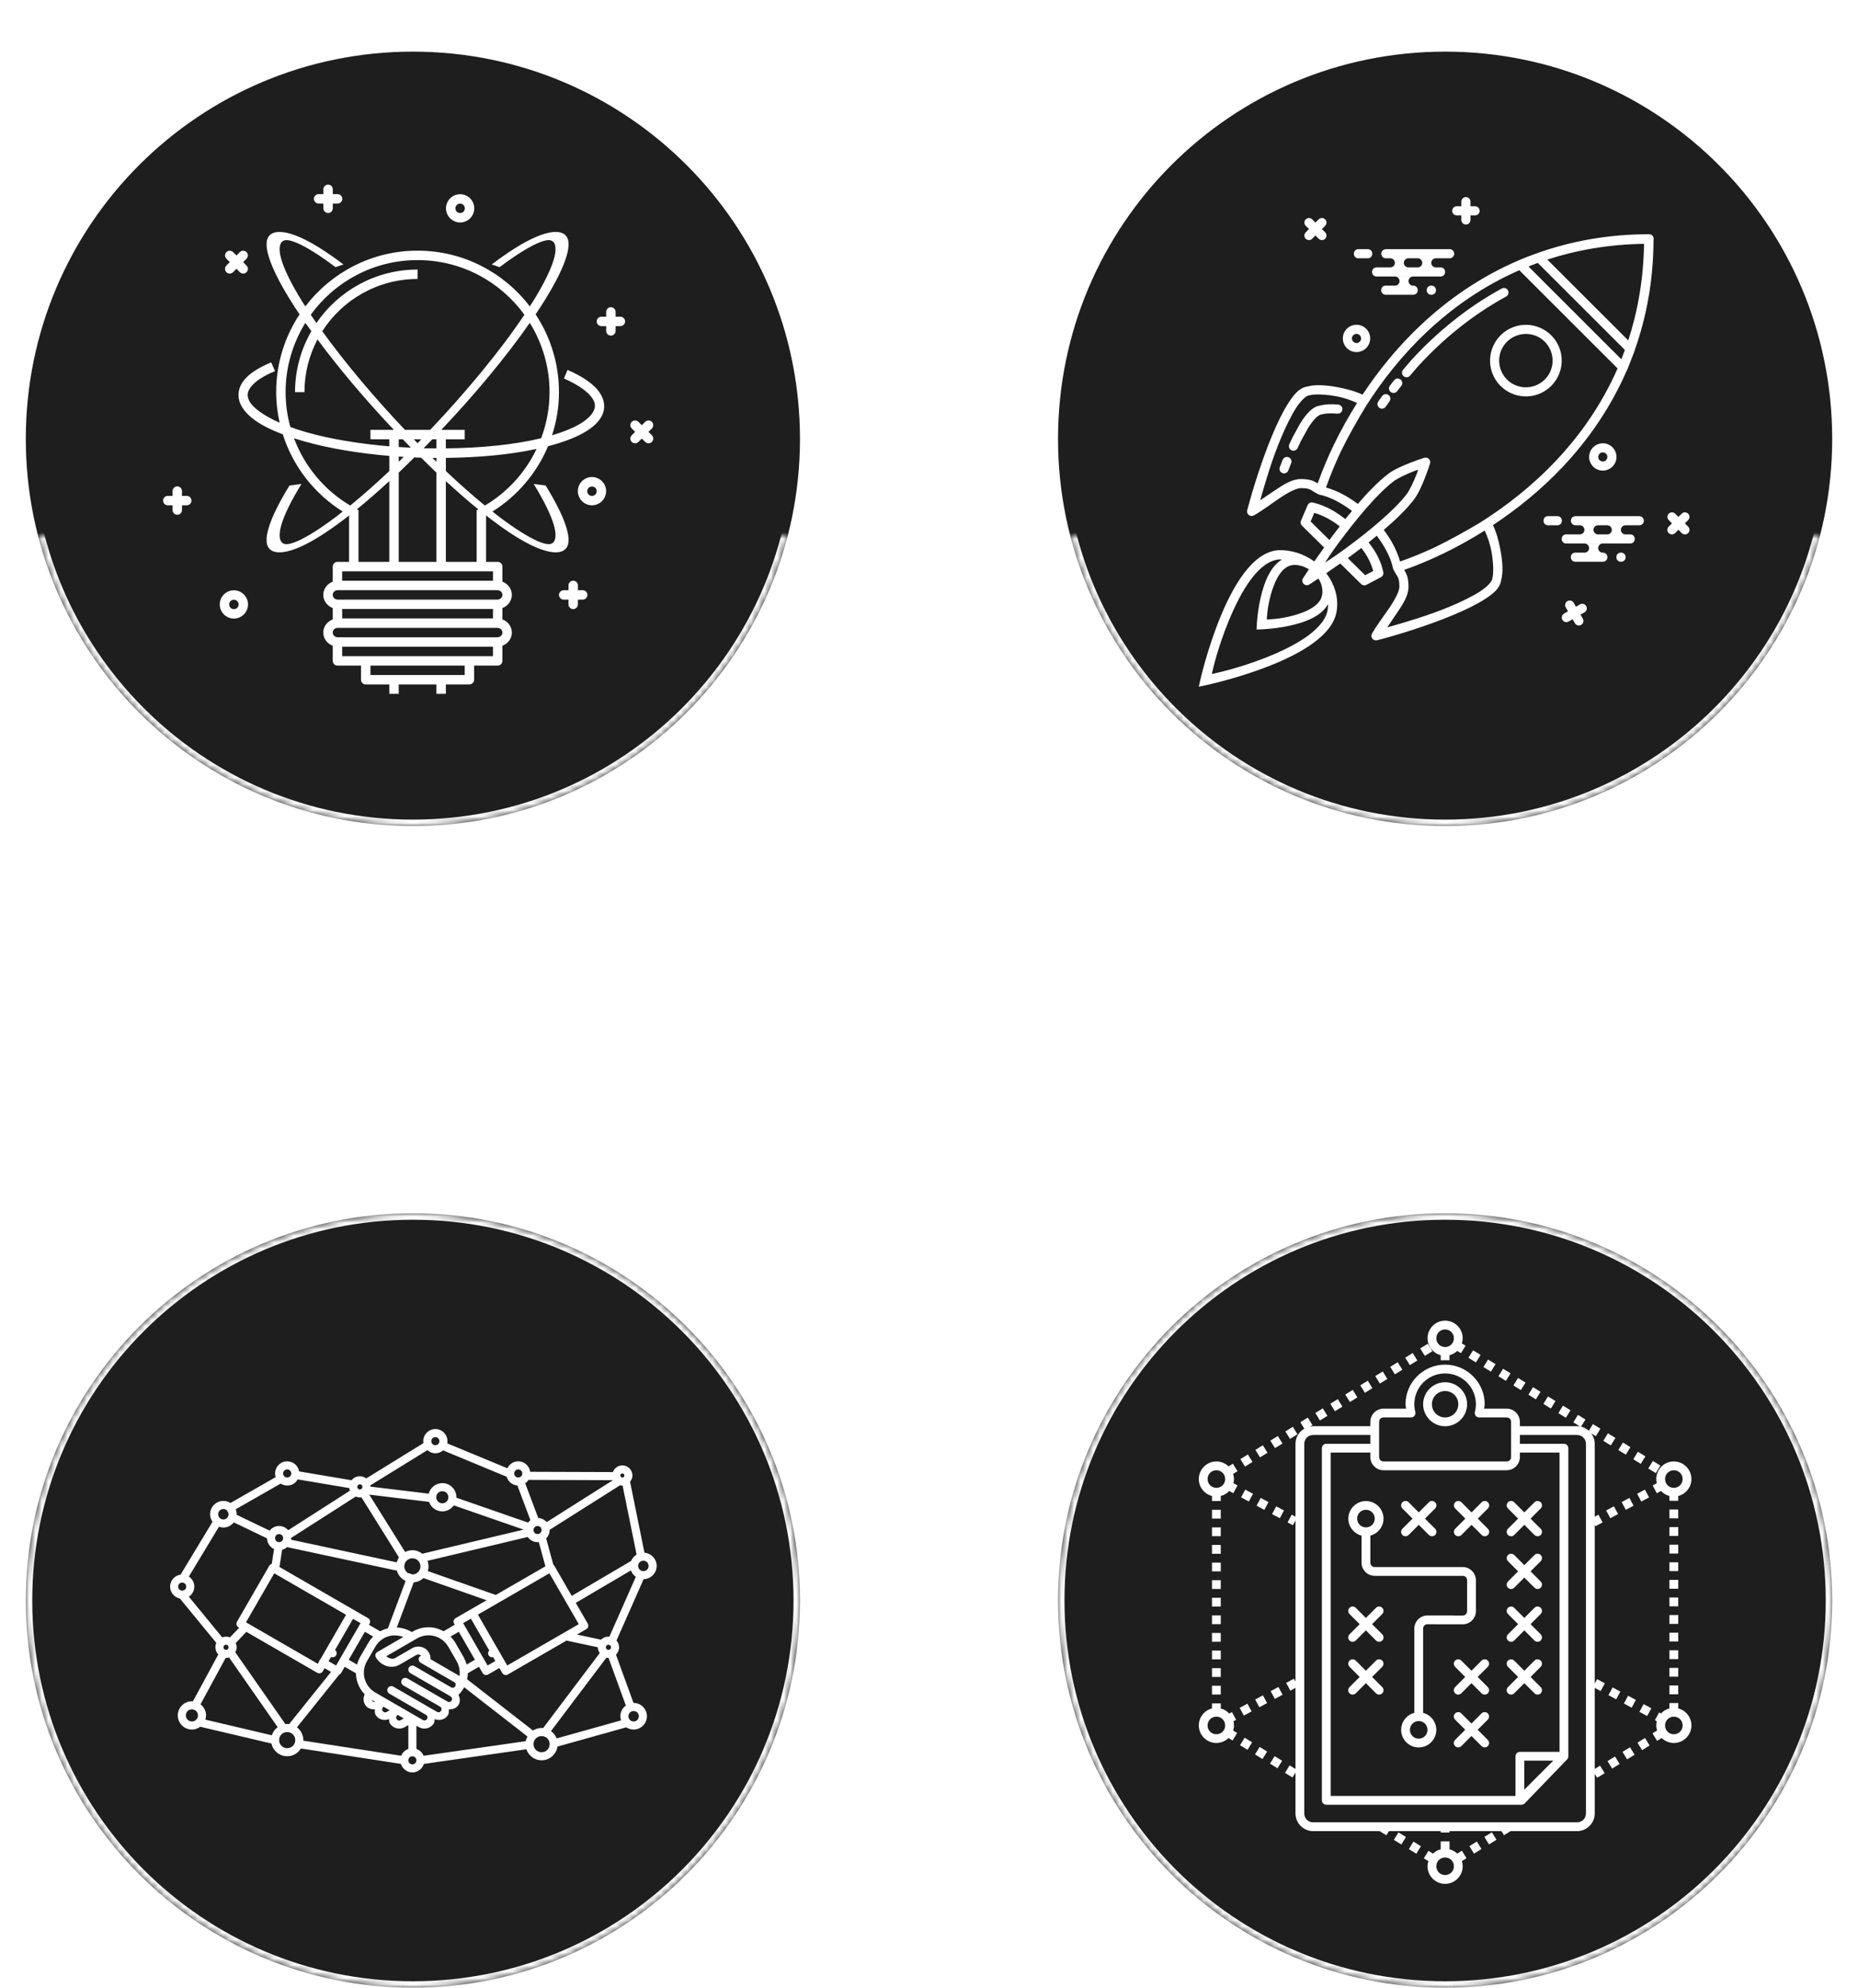 <svg width="288" height="308" viewBox="0 0 288 308" version="1.1" xmlns="http://www.w3.org/2000/svg" xmlns:xlink="http://www.w3.org/1999/xlink">
<title>events</title>
<desc>Created using Figma</desc>
<g id="Canvas" transform="translate(-619 75)">
<g id="events">
<g id="group-9" filter="url(#filter0_dd)">
<g id="Landing Page">
<g id="Group 9">
<g id="Oval 3 Copy 3">
<use xlink:href="#path0_fill" transform="translate(783 105)" fill="#1E1E1E"/>
<mask id="mask0_outline_ins">
<use xlink:href="#path0_fill" fill="white" transform="translate(783 105)"/>
</mask>
<g mask="url(#mask0_outline_ins)">
<use xlink:href="#path1_stroke_2x" transform="translate(783 105)" fill="#FFFFFF"/>
</g>
</g>
<g id="Business">
<g id="svg6016">
<g id="layer1">
<g id="path5099">
<use xlink:href="#path2_fill" transform="translate(804.818 121.636)" fill="#FFFFFF"/>
</g>
</g>
</g>
</g>
</g>
</g>
</g>
<g id="group-6" filter="url(#filter1_dd)">
<g id="Landing Page">
<g id="Group 6">
<g id="Oval 3">
<use xlink:href="#path0_fill" transform="translate(623 -75)" fill="#1E1E1E"/>
<mask id="mask1_outline_ins">
<use xlink:href="#path0_fill" fill="white" transform="translate(623 -75)"/>
</mask>
<g mask="url(#mask1_outline_ins)">
<use xlink:href="#path1_stroke_2x" transform="translate(623 -75)" fill="#FFFFFF"/>
</g>
</g>
<g id="Startup, Idea, Innovation, Business, Bulb, Big, Thing">
<g id="svg6016">
<g id="layer1">
<g id="g9487">
<g id="rect9670">
<use xlink:href="#path3_fill" transform="translate(644.275 -54.391)" fill="#FFFFFF"/>
</g>
</g>
</g>
</g>
</g>
</g>
</g>
</g>
<g id="group-7" filter="url(#filter2_dd)">
<g id="Landing Page">
<g id="Group 7">
<g id="Oval 3 Copy">
<use xlink:href="#path0_fill" transform="translate(783 -75)" fill="#1E1E1E"/>
<mask id="mask2_outline_ins">
<use xlink:href="#path0_fill" fill="white" transform="translate(783 -75)"/>
</mask>
<g mask="url(#mask2_outline_ins)">
<use xlink:href="#path1_stroke_2x" transform="translate(783 -75)" fill="#FFFFFF"/>
</g>
</g>
<g id="Campaign, Launch, Startup, Boostup, Rocket, Launching, Mission">
<g id="svg6016">
<g id="layer1">
<g id="circle8816">
<use xlink:href="#path4_fill" transform="translate(804.818 -52.463)" fill="#FFFFFF"/>
</g>
</g>
</g>
</g>
</g>
</g>
</g>
<g id="group-8" filter="url(#filter3_dd)">
<g id="Landing Page">
<g id="Group 8">
<g id="Oval 3 Copy 2">
<use xlink:href="#path0_fill" transform="translate(623 105)" fill="#1E1E1E"/>
<mask id="mask3_outline_ins">
<use xlink:href="#path0_fill" fill="white" transform="translate(623 105)"/>
</mask>
<g mask="url(#mask3_outline_ins)">
<use xlink:href="#path1_stroke_2x" transform="translate(623 105)" fill="#FFFFFF"/>
</g>
</g>
<g id="Personal">
<g id="svg6016">
<g id="layer1">
<g id="path8336">
<use xlink:href="#path5_fill" transform="translate(645.364 138.431)" fill="#FFFFFF"/>
</g>
</g>
</g>
</g>
</g>
</g>
</g>
</g>
</g>
<defs>
<filter id="filter0_dd" filterUnits="userSpaceOnUse" x="779" y="105" width="128" height="128" color-interpolation-filters="sRGB">
<feFlood flood-opacity="0" result="BackgroundImageFix"/>
<feColorMatrix in="SourceAlpha" type="matrix" values="0 0 0 0 0 0 0 0 0 0 0 0 0 0 0 0 0 0 255 0"/>
<feOffset dx="0" dy="4"/>
<feGaussianBlur stdDeviation="2"/>
<feColorMatrix type="matrix" values="0 0 0 0 0 0 0 0 0 0 0 0 0 0 0 0 0 0 0.25 0"/>
<feBlend mode="normal" in2="BackgroundImageFix" result="effect1_dropShadow"/>
<feColorMatrix in="SourceAlpha" type="matrix" values="0 0 0 0 0 0 0 0 0 0 0 0 0 0 0 0 0 0 255 0"/>
<feOffset dx="0" dy="4"/>
<feGaussianBlur stdDeviation="2"/>
<feColorMatrix type="matrix" values="0 0 0 0 0 0 0 0 0 0 0 0 0 0 0 0 0 0 0.25 0"/>
<feBlend mode="normal" in2="effect1_dropShadow" result="effect2_dropShadow"/>
<feBlend mode="normal" in="SourceGraphic" in2="effect2_dropShadow" result="shape"/>
</filter>
<filter id="filter1_dd" filterUnits="userSpaceOnUse" x="619" y="-75" width="128" height="128" color-interpolation-filters="sRGB">
<feFlood flood-opacity="0" result="BackgroundImageFix"/>
<feColorMatrix in="SourceAlpha" type="matrix" values="0 0 0 0 0 0 0 0 0 0 0 0 0 0 0 0 0 0 255 0"/>
<feOffset dx="0" dy="4"/>
<feGaussianBlur stdDeviation="2"/>
<feColorMatrix type="matrix" values="0 0 0 0 0 0 0 0 0 0 0 0 0 0 0 0 0 0 0.25 0"/>
<feBlend mode="normal" in2="BackgroundImageFix" result="effect1_dropShadow"/>
<feColorMatrix in="SourceAlpha" type="matrix" values="0 0 0 0 0 0 0 0 0 0 0 0 0 0 0 0 0 0 255 0"/>
<feOffset dx="0" dy="4"/>
<feGaussianBlur stdDeviation="2"/>
<feColorMatrix type="matrix" values="0 0 0 0 0 0 0 0 0 0 0 0 0 0 0 0 0 0 0.25 0"/>
<feBlend mode="normal" in2="effect1_dropShadow" result="effect2_dropShadow"/>
<feBlend mode="normal" in="SourceGraphic" in2="effect2_dropShadow" result="shape"/>
</filter>
<filter id="filter2_dd" filterUnits="userSpaceOnUse" x="779" y="-75" width="128" height="128" color-interpolation-filters="sRGB">
<feFlood flood-opacity="0" result="BackgroundImageFix"/>
<feColorMatrix in="SourceAlpha" type="matrix" values="0 0 0 0 0 0 0 0 0 0 0 0 0 0 0 0 0 0 255 0"/>
<feOffset dx="0" dy="4"/>
<feGaussianBlur stdDeviation="2"/>
<feColorMatrix type="matrix" values="0 0 0 0 0 0 0 0 0 0 0 0 0 0 0 0 0 0 0.25 0"/>
<feBlend mode="normal" in2="BackgroundImageFix" result="effect1_dropShadow"/>
<feColorMatrix in="SourceAlpha" type="matrix" values="0 0 0 0 0 0 0 0 0 0 0 0 0 0 0 0 0 0 255 0"/>
<feOffset dx="0" dy="4"/>
<feGaussianBlur stdDeviation="2"/>
<feColorMatrix type="matrix" values="0 0 0 0 0 0 0 0 0 0 0 0 0 0 0 0 0 0 0.25 0"/>
<feBlend mode="normal" in2="effect1_dropShadow" result="effect2_dropShadow"/>
<feBlend mode="normal" in="SourceGraphic" in2="effect2_dropShadow" result="shape"/>
</filter>
<filter id="filter3_dd" filterUnits="userSpaceOnUse" x="619" y="105" width="128" height="128" color-interpolation-filters="sRGB">
<feFlood flood-opacity="0" result="BackgroundImageFix"/>
<feColorMatrix in="SourceAlpha" type="matrix" values="0 0 0 0 0 0 0 0 0 0 0 0 0 0 0 0 0 0 255 0"/>
<feOffset dx="0" dy="4"/>
<feGaussianBlur stdDeviation="2"/>
<feColorMatrix type="matrix" values="0 0 0 0 0 0 0 0 0 0 0 0 0 0 0 0 0 0 0.25 0"/>
<feBlend mode="normal" in2="BackgroundImageFix" result="effect1_dropShadow"/>
<feColorMatrix in="SourceAlpha" type="matrix" values="0 0 0 0 0 0 0 0 0 0 0 0 0 0 0 0 0 0 255 0"/>
<feOffset dx="0" dy="4"/>
<feGaussianBlur stdDeviation="2"/>
<feColorMatrix type="matrix" values="0 0 0 0 0 0 0 0 0 0 0 0 0 0 0 0 0 0 0.25 0"/>
<feBlend mode="normal" in2="effect1_dropShadow" result="effect2_dropShadow"/>
<feBlend mode="normal" in="SourceGraphic" in2="effect2_dropShadow" result="shape"/>
</filter>
<path id="path0_fill" d="M 60 120C 93.137 120 120 93.137 120 60C 120 26.863 93.137 0 60 0C 26.863 0 0 26.863 0 60C 0 93.137 26.863 120 60 120Z"/>
<path id="path1_stroke_2x" d="M 119 60C 119 92.585 92.585 119 60 119L 60 121C 93.689 121 121 93.689 121 60L 119 60ZM 60 119C 27.415 119 1 92.585 1 60L -1 60C -1 93.689 26.311 121 60 121L 60 119ZM 1 60C 1 27.415 27.415 1 60 1L 60 -1C 26.311 -1 -1 26.311 -1 60L 1 60ZM 60 1C 92.585 1 119 27.415 119 60L 121 60C 121 26.311 93.689 -1 60 -1L 60 1Z"/>
<path id="path2_fill" fill-rule="evenodd" d="M 38.182 -1.19123e-08C 36.684 -1.19123e-08 35.455 1.229 35.455 2.727C 35.455 3.989 36.33 5.049 37.5 5.356L 37.5 6.136L 38.864 6.136L 38.864 5.356C 39.321 5.236 39.733 5.007 40.065 4.688L 40.64 5.042L 41.356 3.881L 40.776 3.524C 40.855 3.27 40.909 3.006 40.909 2.727C 40.909 1.229 39.68 -1.19123e-08 38.182 -1.19123e-08ZM 38.182 1.364C 38.943 1.364 39.545 1.966 39.545 2.727C 39.545 3.488 38.943 4.091 38.182 4.091C 37.421 4.091 36.818 3.488 36.818 2.727C 36.818 1.966 37.421 1.364 38.182 1.364ZM 35.484 3.588L 34.323 4.301L 35.039 5.463L 36.2 4.749L 35.484 3.588ZM 42.518 4.594L 41.801 5.758L 42.962 6.472L 43.679 5.311L 42.518 4.594ZM 33.161 5.018L 32 5.732L 32.717 6.893L 33.878 6.179L 33.161 5.018ZM 44.84 6.024L 44.124 7.186L 45.285 7.902L 46.001 6.738L 44.84 6.024ZM 30.839 6.445L 29.678 7.162L 30.392 8.323L 31.553 7.607L 30.839 6.445ZM 38.182 6.818C 34.801 6.818 32.045 9.574 32.045 12.954C 32.045 12.956 32.045 12.956 32.045 12.957C 32.046 13.187 32.107 13.409 32.133 13.636L 28.636 13.636C 27.515 13.636 26.591 14.56 26.591 15.682L 26.591 16.356L 17.727 16.356C 17.567 16.356 17.414 16.378 17.261 16.403L 17.618 16.182L 16.904 15.021L 15.74 15.738L 16.358 16.739C 15.545 17.215 14.989 18.086 14.989 19.091L 14.989 30.375L 14.409 30.061L 13.761 31.262L 14.59 31.707L 14.989 30.964L 14.989 55.938L 14.744 55.483L 13.543 56.13L 14.19 57.331L 14.989 56.9L 14.989 69.471L 14.079 68.911L 13.362 70.073L 14.523 70.786L 14.989 70.03L 14.989 76.364C 14.989 77.868 16.223 79.101 17.727 79.101L 28.034 79.101L 29.076 79.743L 29.47 79.101L 37.5 79.101L 37.5 79.32L 38.864 79.32L 38.864 79.101L 46.92 79.101L 47.306 79.727L 48.324 79.101L 58.636 79.101C 60.141 79.101 61.374 77.868 61.374 76.364L 61.374 70.23L 61.75 70.84L 62.911 70.123L 62.195 68.962L 61.374 69.468L 61.374 56.9L 62.298 57.398L 62.946 56.197L 61.745 55.549L 61.374 56.236L 61.374 31.616L 61.502 31.853L 62.591 31.267L 61.947 30.066L 61.374 30.375L 61.374 19.091C 61.374 18.48 61.165 17.917 60.823 17.461L 61.545 17.905L 62.258 16.744L 61.097 16.03L 60.461 17.067C 60.122 16.761 59.709 16.539 59.252 16.433L 59.936 15.317L 58.775 14.6L 58.061 15.761L 59.1 16.403C 58.948 16.378 58.795 16.356 58.636 16.356L 49.773 16.356L 49.773 15.682C 49.773 14.56 48.849 13.636 47.727 13.636L 44.228 13.636C 44.254 13.41 44.317 13.188 44.318 12.96C 44.318 12.958 44.318 12.956 44.318 12.954C 44.318 9.574 41.563 6.818 38.182 6.818L 38.182 6.818ZM 47.163 7.455L 46.446 8.616L 47.607 9.33L 48.324 8.168L 47.163 7.455ZM 28.517 7.876L 27.355 8.589L 28.069 9.751L 29.23 9.037L 28.517 7.876ZM 38.182 8.182C 40.826 8.182 42.955 10.311 42.955 12.954C 42.952 13.357 42.9 13.757 42.797 14.145C 42.744 14.349 42.788 14.567 42.917 14.734C 43.045 14.901 43.244 14.999 43.455 15L 47.727 15C 48.117 15 48.409 15.292 48.409 15.682L 48.409 21.136C 48.409 21.526 48.117 21.818 47.727 21.818L 28.636 21.818C 28.247 21.818 27.954 21.526 27.954 21.136L 27.954 15.682C 27.954 15.292 28.247 15 28.636 15L 32.906 15C 33.117 15 33.317 14.902 33.446 14.735C 33.576 14.568 33.62 14.35 33.566 14.145C 33.464 13.755 33.411 13.355 33.409 12.952C 33.411 10.309 35.539 8.182 38.182 8.182ZM 49.485 8.882L 48.771 10.046L 49.932 10.76L 50.646 9.599L 49.485 8.882ZM 26.194 9.306L 25.033 10.02L 25.747 11.181L 26.908 10.467L 26.194 9.306ZM 38.182 9.545C 36.307 9.545 34.773 11.08 34.773 12.954C 34.773 14.829 36.307 16.364 38.182 16.364C 40.056 16.364 41.591 14.829 41.591 12.954C 41.591 11.08 40.056 9.545 38.182 9.545ZM 51.807 10.312L 51.094 11.474L 52.255 12.19L 52.969 11.029L 51.807 10.312ZM 23.872 10.733L 22.71 11.45L 23.424 12.611L 24.585 11.895L 23.872 10.733ZM 38.182 10.909C 39.32 10.909 40.227 11.817 40.227 12.954C 40.227 14.092 39.32 15 38.182 15C 37.044 15 36.136 14.092 36.136 12.954C 36.136 11.817 37.044 10.909 38.182 10.909ZM 54.13 11.743L 53.416 12.904L 54.577 13.618L 55.291 12.457L 54.13 11.743ZM 21.549 12.164L 20.388 12.877L 21.102 14.039L 22.263 13.325L 21.549 12.164ZM 56.452 13.173L 55.739 14.334L 56.9 15.048L 57.614 13.887L 56.452 13.173ZM 19.227 13.594L 18.066 14.307L 18.779 15.469L 19.941 14.755L 19.227 13.594ZM 14.579 16.449L 13.418 17.163L 14.134 18.326L 15.296 17.61L 14.579 16.449ZM 63.42 17.458L 62.706 18.62L 63.867 19.333L 64.584 18.172L 63.42 17.458ZM 17.727 17.719L 26.591 17.719L 26.591 19.08L 19.762 19.08C 19.386 19.08 19.08 19.386 19.08 19.762L 19.08 74.332C 19.08 74.708 19.386 75.013 19.762 75.013L 50.023 75.013C 50.209 75.014 50.387 74.939 50.516 74.806L 57.094 67.985C 57.216 67.857 57.284 67.687 57.283 67.511L 57.283 19.762C 57.283 19.386 56.978 19.08 56.602 19.08L 49.773 19.08L 49.773 17.719L 58.636 17.719C 59.409 17.719 60.011 18.318 60.011 19.091L 60.011 76.364C 60.011 77.136 59.409 77.738 58.636 77.738L 17.727 77.738C 16.955 77.738 16.353 77.136 16.353 76.364L 16.353 19.091C 16.353 18.318 16.955 17.719 17.727 17.719ZM 12.257 17.879L 11.095 18.593L 11.812 19.754L 12.973 19.04L 12.257 17.879ZM 65.745 18.886L 65.028 20.047L 66.19 20.764L 66.906 19.602L 65.745 18.886ZM 9.934 19.307L 8.773 20.023L 9.49 21.184L 10.651 20.471L 9.934 19.307ZM 68.067 20.316L 67.351 21.477L 68.512 22.191L 69.228 21.03L 68.067 20.316ZM 20.444 20.444L 26.591 20.444L 26.591 21.137C 26.591 22.258 27.515 23.182 28.636 23.182L 47.727 23.182C 48.849 23.182 49.773 22.258 49.773 21.137L 49.773 20.444L 55.92 20.444L 55.92 66.819L 49.773 66.819C 49.396 66.819 49.091 67.124 49.091 67.501L 49.091 73.65L 20.444 73.65L 20.444 20.444ZM 7.612 20.737L 6.451 21.451L 7.164 22.615L 8.326 21.899L 7.612 20.737ZM 70.39 21.747L 69.673 22.908L 70.835 23.622L 71.551 22.46L 70.39 21.747ZM 2.727 21.818C 1.229 21.818 0 23.047 0 24.546C 0 25.807 0.875 26.868 2.045 27.174L 2.045 27.952L 3.409 27.952L 3.409 27.174C 3.918 27.041 4.368 26.769 4.717 26.394L 5.356 26.737L 6.003 25.536L 5.367 25.193C 5.419 24.983 5.455 24.77 5.455 24.546C 5.455 24.267 5.4 24.002 5.321 23.749L 6.003 23.331L 5.289 22.17L 4.613 22.585C 4.122 22.112 3.458 21.818 2.727 21.818ZM 73.636 21.818C 72.138 21.818 70.909 23.047 70.909 24.546C 70.909 24.77 70.945 24.983 70.997 25.193L 70.35 25.541L 70.997 26.743L 71.647 26.394C 71.996 26.769 72.446 27.041 72.954 27.174L 72.954 27.912L 74.318 27.912L 74.318 27.174C 75.488 26.868 76.364 25.807 76.364 24.546C 76.364 23.047 75.135 21.818 73.636 21.818L 73.636 21.818ZM 2.727 23.182C 3.488 23.182 4.091 23.784 4.091 24.546C 4.091 25.307 3.488 25.909 2.727 25.909C 1.966 25.909 1.364 25.307 1.364 24.546C 1.364 23.784 1.966 23.182 2.727 23.182ZM 73.636 23.182C 74.398 23.182 75 23.784 75 24.546C 75 25.307 74.398 25.909 73.636 25.909C 72.875 25.909 72.273 25.307 72.273 24.546C 72.273 23.784 72.875 23.182 73.636 23.182ZM 7.204 26.183L 6.557 27.385L 7.758 28.029L 8.406 26.831L 7.204 26.183ZM 69.149 26.183L 67.95 26.831L 68.595 28.029L 69.796 27.385L 69.149 26.183ZM 9.604 27.47L 8.96 28.671L 10.161 29.318L 10.805 28.117L 9.604 27.47ZM 66.749 27.47L 65.548 28.117L 66.195 29.318L 67.394 28.671L 66.749 27.47ZM 32.045 27.941C 31.768 27.941 31.518 28.11 31.413 28.367C 31.309 28.625 31.372 28.92 31.571 29.113L 33.135 30.677L 31.571 32.24C 31.394 32.411 31.323 32.665 31.385 32.903C 31.448 33.142 31.634 33.328 31.872 33.39C 32.111 33.453 32.364 33.381 32.535 33.204L 34.099 31.641L 35.662 33.204C 35.834 33.381 36.087 33.453 36.325 33.39C 36.564 33.328 36.75 33.142 36.813 32.903C 36.875 32.665 36.804 32.411 36.626 32.24L 35.063 30.677L 36.626 29.113C 36.829 28.917 36.89 28.617 36.781 28.357C 36.671 28.098 36.413 27.932 36.131 27.941C 35.954 27.947 35.786 28.021 35.662 28.149L 34.099 29.712L 32.535 28.149C 32.407 28.016 32.23 27.941 32.045 27.941ZM 40.227 27.941C 39.95 27.941 39.699 28.11 39.595 28.367C 39.491 28.625 39.554 28.92 39.753 29.113L 41.317 30.677L 39.753 32.24C 39.576 32.411 39.505 32.665 39.567 32.903C 39.629 33.142 39.816 33.328 40.054 33.39C 40.293 33.453 40.546 33.381 40.717 33.204L 42.281 31.641L 43.844 33.204C 44.015 33.381 44.269 33.453 44.507 33.39C 44.746 33.328 44.932 33.142 44.994 32.903C 45.057 32.665 44.986 32.411 44.808 32.24L 43.245 30.677L 44.808 29.113C 45.011 28.917 45.072 28.617 44.962 28.357C 44.853 28.098 44.595 27.932 44.313 27.941C 44.136 27.947 43.967 28.021 43.844 28.149L 42.281 29.712L 40.717 28.149C 40.589 28.016 40.412 27.941 40.227 27.941ZM 48.409 27.941C 48.131 27.941 47.881 28.11 47.777 28.367C 47.673 28.625 47.735 28.92 47.935 29.113L 49.498 30.677L 47.935 32.24C 47.758 32.411 47.686 32.665 47.749 32.903C 47.811 33.142 47.997 33.328 48.236 33.39C 48.474 33.453 48.728 33.381 48.899 33.204L 50.462 31.641L 52.026 33.204C 52.197 33.381 52.451 33.453 52.689 33.39C 52.928 33.328 53.114 33.142 53.176 32.903C 53.239 32.665 53.167 32.411 52.99 32.24L 51.427 30.677L 52.99 29.113C 53.193 28.917 53.254 28.617 53.144 28.357C 53.035 28.098 52.776 27.932 52.495 27.941C 52.317 27.947 52.149 28.021 52.026 28.149L 50.462 29.712L 48.899 28.149C 48.771 28.016 48.594 27.941 48.409 27.941ZM 25.909 27.955C 24.411 27.955 23.182 29.184 23.182 30.682C 23.182 31.944 24.057 33.004 25.227 33.311L 25.227 36.089C 25.227 36.105 25.227 36.12 25.227 36.136L 25.227 36.265L 25.227 37.501C 25.227 38.622 26.151 39.546 27.273 39.546L 31.164 39.546L 39.503 39.546L 40.909 39.546C 41.299 39.546 41.591 39.838 41.591 40.228L 41.591 41.591L 41.591 43.599C 41.59 43.615 41.59 43.631 41.591 43.647L 41.591 44.795L 41.591 45.011C 41.591 45.4 41.299 45.693 40.909 45.693L 39.474 45.693C 39.431 45.684 39.389 45.679 39.346 45.679L 35.455 45.679C 34.333 45.679 33.409 46.603 33.409 47.724L 33.409 60.775C 32.239 61.081 31.364 62.145 31.364 63.406C 31.364 64.904 32.593 66.134 34.091 66.134C 35.589 66.134 36.818 64.904 36.818 63.406C 36.818 62.145 35.943 61.081 34.773 60.775L 34.773 47.724C 34.773 47.335 35.065 47.043 35.455 47.043L 36.903 47.043C 36.941 47.05 36.979 47.055 37.018 47.056L 40.909 47.056C 42.031 47.056 42.955 46.132 42.955 45.011L 42.955 43.647L 42.955 41.636C 42.955 41.621 42.955 41.606 42.955 41.591L 42.955 40.654L 42.955 40.228C 42.955 39.106 42.031 38.182 40.909 38.182L 39.503 38.182L 31.164 38.182L 27.273 38.182C 26.883 38.182 26.591 37.89 26.591 37.501L 26.591 36.137L 26.591 33.311C 27.761 33.004 28.636 31.944 28.636 30.682C 28.636 29.184 27.407 27.955 25.909 27.955L 25.909 27.955ZM 12.006 28.77L 11.359 29.971L 12.56 30.616L 13.208 29.414L 12.006 28.77ZM 64.347 28.77L 63.145 29.417L 63.793 30.616L 64.994 29.971L 64.347 28.77ZM 72.954 29.268L 72.954 30.632L 74.318 30.632L 74.318 29.268L 72.954 29.268ZM 2.045 29.31L 2.045 30.674L 3.409 30.674L 3.409 29.31L 2.045 29.31ZM 25.909 29.31C 26.67 29.31 27.273 29.913 27.273 30.674C 27.273 31.435 26.67 32.038 25.909 32.038C 25.148 32.038 24.546 31.435 24.546 30.674C 24.546 29.913 25.148 29.31 25.909 29.31ZM 72.954 31.992L 72.954 33.356L 74.318 33.356L 74.318 31.992L 72.954 31.992ZM 2.045 32.035L 2.045 33.398L 3.409 33.398L 3.409 32.035L 2.045 32.035ZM 72.954 34.719L 72.954 36.083L 74.318 36.083L 74.318 34.719L 72.954 34.719ZM 2.045 34.761L 2.045 36.125L 3.409 36.125L 3.409 34.761L 2.045 34.761ZM 48.409 36.114C 48.131 36.114 47.881 36.283 47.777 36.541C 47.673 36.798 47.735 37.093 47.935 37.286L 49.498 38.85L 47.935 40.413C 47.758 40.584 47.686 40.838 47.749 41.076C 47.811 41.315 47.997 41.501 48.236 41.563C 48.474 41.626 48.728 41.555 48.899 41.377L 50.462 39.814L 52.026 41.377C 52.197 41.555 52.451 41.626 52.689 41.563C 52.928 41.501 53.114 41.315 53.176 41.076C 53.239 40.838 53.167 40.584 52.99 40.413L 51.427 38.85L 52.99 37.286C 53.193 37.09 53.254 36.79 53.144 36.531C 53.035 36.271 52.776 36.105 52.495 36.114C 52.317 36.12 52.149 36.195 52.026 36.322L 50.462 37.886L 48.899 36.322C 48.769 36.193 48.593 36.121 48.409 36.123L 48.409 36.114ZM 72.954 37.446L 72.954 38.81L 74.318 38.81L 74.318 37.446L 72.954 37.446ZM 2.045 37.489L 2.045 38.852L 3.409 38.852L 3.409 37.489L 2.045 37.489ZM 72.954 40.173L 72.954 41.537L 74.318 41.537L 74.318 40.173L 72.954 40.173ZM 2.045 40.215L 2.045 41.579L 3.409 41.579L 3.409 40.215L 2.045 40.215ZM 72.954 42.9L 72.954 44.264L 74.318 44.264L 74.318 42.9L 72.954 42.9ZM 2.045 42.943L 2.045 44.306L 3.409 44.306L 3.409 42.943L 2.045 42.943ZM 23.85 44.295C 23.572 44.294 23.321 44.463 23.216 44.72C 23.111 44.978 23.174 45.274 23.374 45.467L 24.937 47.031L 23.374 48.594C 23.196 48.765 23.125 49.019 23.187 49.257C 23.25 49.496 23.436 49.682 23.674 49.744C 23.913 49.807 24.166 49.736 24.338 49.558L 25.901 47.995L 27.465 49.558C 27.636 49.736 27.889 49.807 28.128 49.744C 28.366 49.682 28.552 49.496 28.615 49.257C 28.677 49.019 28.606 48.765 28.429 48.594L 26.865 47.031L 28.429 45.467C 28.631 45.272 28.693 44.971 28.583 44.712C 28.473 44.452 28.215 44.286 27.933 44.295C 27.756 44.301 27.588 44.376 27.465 44.503L 25.901 46.066L 24.338 44.503C 24.21 44.371 24.034 44.296 23.85 44.295ZM 48.409 44.295C 48.131 44.295 47.881 44.464 47.777 44.722C 47.673 44.979 47.735 45.274 47.935 45.467L 49.498 47.031L 47.935 48.594C 47.758 48.765 47.686 49.019 47.749 49.257C 47.811 49.496 47.997 49.682 48.236 49.744C 48.474 49.807 48.728 49.736 48.899 49.558L 50.462 47.995L 52.026 49.558C 52.197 49.736 52.451 49.807 52.689 49.744C 52.928 49.682 53.114 49.496 53.176 49.257C 53.239 49.019 53.167 48.765 52.99 48.594L 51.427 47.031L 52.99 45.467C 53.193 45.272 53.254 44.971 53.144 44.712C 53.035 44.452 52.776 44.286 52.495 44.295C 52.317 44.301 52.149 44.376 52.026 44.503L 50.462 46.066L 48.899 44.503C 48.769 44.374 48.593 44.302 48.409 44.305L 48.409 44.295ZM 72.954 45.627L 72.954 46.991L 74.318 46.991L 74.318 45.627L 72.954 45.627ZM 2.045 45.669L 2.045 47.033L 3.409 47.033L 3.409 45.669L 2.045 45.669ZM 72.954 48.354L 72.954 49.718L 74.318 49.718L 74.318 48.354L 72.954 48.354ZM 2.045 48.397L 2.045 49.76L 3.409 49.76L 3.409 48.397L 2.045 48.397ZM 72.954 51.081L 72.954 52.445L 74.318 52.445L 74.318 51.081L 72.954 51.081ZM 2.045 51.123L 2.045 52.487L 3.409 52.487L 3.409 51.123L 2.045 51.123ZM 23.85 52.477C 23.572 52.475 23.321 52.644 23.216 52.901C 23.111 53.159 23.174 53.455 23.374 53.648L 24.937 55.212L 23.374 56.775C 23.196 56.946 23.125 57.2 23.187 57.438C 23.25 57.677 23.436 57.863 23.674 57.925C 23.913 57.988 24.166 57.917 24.338 57.739L 25.901 56.176L 27.465 57.739C 27.636 57.917 27.889 57.988 28.128 57.925C 28.366 57.863 28.552 57.677 28.615 57.438C 28.677 57.2 28.606 56.946 28.429 56.775L 26.865 55.212L 28.429 53.648C 28.631 53.453 28.693 53.152 28.583 52.892C 28.473 52.633 28.215 52.468 27.933 52.477C 27.756 52.482 27.588 52.557 27.465 52.684L 25.901 54.248L 24.338 52.684C 24.21 52.552 24.034 52.477 23.85 52.477ZM 40.214 52.477C 39.936 52.475 39.685 52.644 39.58 52.901C 39.475 53.159 39.537 53.455 39.737 53.648L 41.301 55.212L 39.737 56.775C 39.56 56.946 39.489 57.2 39.551 57.438C 39.613 57.677 39.8 57.863 40.038 57.925C 40.277 57.988 40.53 57.917 40.701 57.739L 42.265 56.176L 43.828 57.739C 43.999 57.917 44.253 57.988 44.491 57.925C 44.73 57.863 44.916 57.677 44.978 57.438C 45.041 57.2 44.97 56.946 44.792 56.775L 43.229 55.212L 44.792 53.648C 44.995 53.453 45.056 53.152 44.947 52.892C 44.837 52.633 44.579 52.468 44.297 52.477C 44.12 52.482 43.951 52.557 43.828 52.684L 42.265 54.248L 40.701 52.684C 40.574 52.552 40.398 52.477 40.214 52.477ZM 48.409 52.477C 48.131 52.477 47.881 52.645 47.777 52.903C 47.673 53.16 47.735 53.455 47.935 53.648L 49.498 55.212L 47.935 56.775C 47.758 56.946 47.686 57.2 47.749 57.438C 47.811 57.677 47.997 57.863 48.236 57.925C 48.474 57.988 48.728 57.917 48.899 57.739L 50.462 56.176L 52.026 57.739C 52.197 57.917 52.451 57.988 52.689 57.925C 52.928 57.863 53.114 57.677 53.176 57.438C 53.239 57.2 53.167 56.946 52.99 56.775L 51.427 55.212L 52.99 53.648C 53.193 53.453 53.254 53.152 53.144 52.892C 53.035 52.633 52.776 52.468 52.495 52.477C 52.317 52.482 52.149 52.557 52.026 52.684L 50.462 54.248L 48.899 52.684C 48.769 52.555 48.592 52.484 48.409 52.487L 48.409 52.477ZM 72.954 53.808L 72.954 55.172L 74.318 55.172L 74.318 53.808L 72.954 53.808ZM 2.045 53.848L 2.045 55.211L 3.409 55.211L 3.409 53.848L 2.045 53.848ZM 72.954 56.532L 72.954 57.896L 74.318 57.896L 74.318 56.532L 72.954 56.532ZM 2.045 56.575L 2.045 57.938L 3.409 57.938L 3.409 56.575L 2.045 56.575ZM 12.342 56.766L 11.141 57.411L 11.788 58.612L 12.989 57.965L 12.342 56.766ZM 64.147 56.833L 63.5 58.034L 64.701 58.679L 65.345 57.48L 64.147 56.833ZM 9.942 58.058L 8.741 58.706L 9.388 59.907L 10.587 59.26L 9.942 58.058ZM 66.546 58.125L 65.899 59.326L 67.1 59.973L 67.748 58.772L 66.546 58.125ZM 72.954 59.26L 72.954 60.085C 72.445 60.219 71.993 60.494 71.644 60.871L 71.349 60.711L 70.704 61.912L 70.997 62.069C 70.945 62.278 70.909 62.493 70.909 62.717C 70.909 62.995 70.964 63.257 71.042 63.51L 70.326 63.95L 71.04 65.111L 71.751 64.674C 72.242 65.148 72.906 65.444 73.636 65.444C 75.135 65.444 76.364 64.215 76.364 62.717C 76.364 61.455 75.488 60.392 74.318 60.085L 74.318 59.26L 72.955 59.26L 72.954 59.26ZM 2.045 59.302L 2.045 60.085C 0.875 60.391 0 61.455 0 62.716C 0 64.215 1.229 65.444 2.727 65.444C 3.457 65.444 4.119 65.148 4.61 64.677L 5.233 65.06L 5.947 63.899L 5.321 63.513C 5.4 63.27 5.455 63.006 5.455 62.727C 5.455 62.504 5.421 62.288 5.369 62.08L 5.785 61.856L 5.138 60.655L 4.719 60.882C 4.37 60.505 3.919 60.23 3.409 60.096L 3.409 59.313L 2.045 59.313L 2.045 59.302ZM 7.54 59.352L 6.339 59.997L 6.986 61.198L 8.187 60.551L 7.54 59.352ZM 68.949 59.419L 68.302 60.62L 69.503 61.265L 70.15 60.066L 68.949 59.419ZM 40.214 60.658C 39.936 60.657 39.685 60.825 39.58 61.083C 39.475 61.34 39.537 61.636 39.737 61.83L 41.301 63.393L 39.737 64.956C 39.56 65.127 39.489 65.381 39.551 65.619C 39.613 65.858 39.8 66.044 40.038 66.107C 40.277 66.169 40.53 66.098 40.701 65.92L 42.265 64.357L 43.828 65.92C 43.999 66.098 44.253 66.169 44.491 66.107C 44.73 66.044 44.916 65.858 44.978 65.619C 45.041 65.381 44.97 65.127 44.792 64.956L 43.229 63.393L 44.792 61.83C 44.995 61.634 45.056 61.333 44.947 61.074C 44.837 60.814 44.579 60.649 44.297 60.658C 44.12 60.663 43.951 60.738 43.828 60.865L 42.265 62.429L 40.701 60.865C 40.574 60.733 40.398 60.658 40.214 60.658ZM 2.727 61.364C 3.488 61.364 4.091 61.966 4.091 62.727C 4.091 63.489 3.488 64.091 2.727 64.091C 1.966 64.091 1.364 63.489 1.364 62.727C 1.364 61.966 1.966 61.364 2.727 61.364ZM 73.636 61.364C 74.398 61.364 75 61.966 75 62.727C 75 63.489 74.398 64.091 73.636 64.091C 72.875 64.091 72.273 63.489 72.273 62.727C 72.273 61.966 72.875 61.364 73.636 61.364ZM 34.091 62.045C 34.852 62.045 35.455 62.648 35.455 63.409C 35.455 64.17 34.852 64.773 34.091 64.773C 33.33 64.773 32.727 64.17 32.727 63.409C 32.727 62.648 33.33 62.045 34.091 62.045ZM 7.108 64.624L 6.395 65.785L 7.556 66.499L 8.27 65.337L 7.108 64.624ZM 69.165 64.674L 68.003 65.391L 68.717 66.552L 69.878 65.835L 69.165 64.674ZM 9.434 66.054L 8.717 67.215L 9.878 67.929L 10.595 66.767L 9.434 66.054ZM 66.842 66.104L 65.678 66.818L 66.395 67.979L 67.556 67.265L 66.842 66.104ZM 11.756 67.481L 11.04 68.642L 12.201 69.359L 12.917 68.198L 11.756 67.481ZM 64.517 67.534L 63.356 68.248L 64.072 69.409L 65.234 68.695L 64.517 67.534ZM 50.455 68.182L 54.945 68.182L 50.455 72.672L 50.455 68.182ZM 45.429 79.28L 44.268 79.996L 44.984 81.158L 46.145 80.441L 45.429 79.28ZM 30.951 79.296L 30.237 80.457L 31.398 81.171L 32.112 80.01L 30.951 79.296ZM 37.5 80.684L 37.5 81.914C 37.042 82.034 36.628 82.266 36.296 82.586L 35.596 82.154L 34.882 83.315L 35.588 83.749C 35.509 84.003 35.455 84.268 35.455 84.546C 35.455 86.044 36.684 87.273 38.182 87.273C 39.68 87.273 40.909 86.044 40.909 84.546C 40.909 84.267 40.855 84.001 40.776 83.747L 41.498 83.302L 40.784 82.141L 40.062 82.583C 39.731 82.265 39.32 82.034 38.864 81.914L 38.864 80.684L 37.5 80.684L 37.5 80.684ZM 43.106 80.711L 41.945 81.425L 42.659 82.586L 43.82 81.872L 43.106 80.711ZM 33.273 80.728L 32.559 81.889L 33.721 82.603L 34.434 81.441L 33.273 80.728ZM 38.182 83.182C 38.943 83.182 39.545 83.784 39.545 84.546C 39.545 85.307 38.943 85.909 38.182 85.909C 37.421 85.909 36.818 85.307 36.818 84.546C 36.818 83.784 37.421 83.182 38.182 83.182Z"/>
<path id="path3_fill" d="M 25.57 8.89366e-05C 25.168 0.006 24.846 0.337 24.851 0.739L 24.851 1.47L 24.12 1.47C 23.857 1.466 23.612 1.605 23.479 1.832C 23.346 2.06 23.346 2.341 23.479 2.569C 23.612 2.796 23.857 2.935 24.12 2.931L 24.851 2.931L 24.851 3.662C 24.847 3.925 24.985 4.17 25.213 4.303C 25.441 4.436 25.722 4.436 25.95 4.303C 26.177 4.17 26.316 3.925 26.312 3.662L 26.312 2.931L 27.043 2.931C 27.306 2.935 27.551 2.796 27.684 2.569C 27.817 2.341 27.817 2.06 27.684 1.832C 27.551 1.605 27.306 1.466 27.043 1.47L 26.312 1.47L 26.312 0.739C 26.314 0.542 26.237 0.352 26.097 0.213C 25.957 0.074 25.767 -0.003 25.57 8.89366e-05ZM 46.047 1.481C 44.845 1.481 43.855 2.471 43.855 3.673C 43.855 4.875 44.845 5.865 46.047 5.865C 47.248 5.865 48.238 4.875 48.238 3.673C 48.238 2.471 47.248 1.481 46.047 1.481ZM 46.047 2.942C 46.459 2.942 46.777 3.261 46.777 3.673C 46.777 4.085 46.459 4.404 46.047 4.404C 45.635 4.404 45.316 4.085 45.316 3.673C 45.316 3.261 45.635 2.942 46.047 2.942ZM 17.899 7.332C 17.374 7.355 16.957 7.493 16.669 7.72C 15.9 8.325 15.878 9.495 16.386 11.173C 16.894 12.851 17.975 15.06 19.657 17.785C 20.121 18.538 20.627 19.314 21.155 20.103C 18.871 23.563 17.533 27.703 17.533 32.155C 17.535 33.771 17.725 35.355 18.07 36.892C 15.411 35.723 13.8 34.464 13.324 33.434C 12.979 32.688 13.045 32.079 13.649 31.302C 14.253 30.524 15.477 29.668 17.354 28.899L 16.763 27.546C 14.753 28.37 13.33 29.295 12.485 30.383C 11.639 31.471 11.453 32.815 12.005 34.01C 12.86 35.86 15.096 37.388 18.561 38.693C 20.118 43.604 23.384 47.859 27.845 50.654C 27.505 50.921 27.158 51.202 26.826 51.453C 24.29 53.371 22.233 54.627 20.867 55.226C 20.183 55.526 19.695 55.66 19.346 55.697C 18.996 55.733 18.734 55.697 18.504 55.52C 18.043 55.176 17.888 54.237 18.344 52.697C 18.8 51.157 19.82 49.039 21.449 46.387L 19.597 46.621C 17.928 49.337 16.859 51.534 16.366 53.2C 15.873 54.865 15.907 56.024 16.697 56.613C 17.092 56.908 17.722 57.037 18.521 56.952C 19.319 56.868 20.237 56.581 21.206 56.156C 23.145 55.306 25.378 53.894 28.053 51.87C 28.308 51.676 28.573 51.46 28.832 51.259L 28.832 58.451L 27.031 58.451C 26.628 58.451 26.3 58.778 26.3 59.181L 26.3 61.522C 25.458 61.837 24.839 62.624 24.839 63.565C 24.839 64.505 25.458 65.29 26.3 65.606L 26.3 67.366C 25.458 67.681 24.839 68.469 24.839 69.41C 24.839 70.35 25.458 71.135 26.3 71.45L 26.3 73.793C 26.3 74.197 26.628 74.524 27.031 74.524L 30.684 74.524L 30.684 76.716C 30.684 77.119 31.011 77.446 31.415 77.446L 35.068 77.446L 35.068 78.907L 36.529 78.907L 36.529 77.446L 42.374 77.446L 42.374 78.907L 43.835 78.907L 43.835 77.446L 47.488 77.446C 47.891 77.446 48.218 77.119 48.218 76.716L 48.218 74.524L 51.871 74.524C 52.275 74.524 52.602 74.197 52.602 73.793L 52.602 71.45C 53.445 71.135 54.063 70.35 54.063 69.41C 54.063 68.469 53.445 67.681 52.602 67.366L 52.602 65.606C 53.445 65.29 54.063 64.505 54.063 63.565C 54.063 62.624 53.445 61.837 52.602 61.522L 52.602 59.181C 52.602 58.778 52.275 58.451 51.871 58.451L 50.071 58.451L 50.071 51.259C 50.329 51.46 50.594 51.676 50.85 51.87C 53.524 53.894 55.758 55.306 57.696 56.156C 58.665 56.581 59.583 56.867 60.382 56.952C 61.18 57.037 61.81 56.907 62.205 56.613C 62.995 56.024 63.03 54.865 62.536 53.2C 62.043 51.534 60.975 49.337 59.306 46.621L 57.454 46.387C 59.083 49.039 60.102 51.157 60.559 52.697C 61.015 54.237 60.86 55.176 60.399 55.52C 60.168 55.692 59.907 55.734 59.557 55.697C 59.207 55.66 58.719 55.526 58.036 55.226C 56.67 54.627 54.612 53.371 52.077 51.453C 51.745 51.202 51.398 50.921 51.058 50.654C 54.953 48.214 57.944 44.663 59.677 40.531C 61.942 39.94 63.798 39.248 65.196 38.454C 66.747 37.573 67.797 36.57 68.21 35.371C 68.416 34.772 68.43 34.14 68.27 33.519C 68.11 32.899 67.778 32.29 67.297 31.735C 66.333 30.626 64.808 29.633 62.696 28.707L 62.143 30.043C 64.13 30.914 65.481 31.841 66.207 32.677C 66.933 33.513 67.07 34.153 66.829 34.855C 66.587 35.557 65.828 36.39 64.446 37.175C 63.398 37.77 62.007 38.334 60.296 38.839C 60.987 36.711 61.368 34.465 61.369 32.155C 61.369 27.703 60.032 23.563 57.748 20.103C 58.276 19.314 58.781 18.538 59.246 17.785C 60.928 15.06 62.009 12.851 62.517 11.173C 63.024 9.495 63.003 8.325 62.234 7.72C 61.849 7.417 61.238 7.274 60.447 7.349C 59.656 7.423 58.734 7.701 57.768 8.119C 55.835 8.955 53.614 10.355 50.947 12.366L 52.168 12.788C 54.694 10.884 56.742 9.642 58.09 9.058C 58.764 8.767 59.242 8.64 59.586 8.607C 59.929 8.575 60.191 8.622 60.419 8.802C 60.874 9.16 61.012 10.116 60.542 11.67C 60.071 13.224 59.039 15.352 57.397 18.014C 57.226 18.291 57.029 18.582 56.849 18.864C 52.842 13.626 46.548 10.231 39.451 10.231C 32.355 10.231 26.061 13.626 22.054 18.864C 21.873 18.582 21.677 18.291 21.506 18.014C 19.864 15.352 18.831 13.224 18.361 11.67C 17.891 10.116 18.032 9.16 18.486 8.802C 18.714 8.622 18.976 8.575 19.32 8.607C 19.664 8.64 20.141 8.767 20.815 9.058C 22.164 9.642 24.208 10.884 26.734 12.788L 27.959 12.366C 25.291 10.355 23.067 8.955 21.135 8.119C 20.169 7.701 19.249 7.423 18.458 7.349C 18.26 7.33 18.074 7.324 17.899 7.332L 17.899 7.332ZM 10.339 10.237C 10.04 10.236 9.771 10.416 9.659 10.692C 9.547 10.969 9.614 11.285 9.828 11.493L 10.344 12.009L 9.828 12.526C 9.637 12.709 9.56 12.981 9.626 13.238C 9.693 13.494 9.893 13.694 10.149 13.761C 10.405 13.827 10.678 13.75 10.861 13.559L 11.377 13.042L 11.894 13.559C 12.077 13.75 12.35 13.827 12.606 13.761C 12.862 13.694 13.062 13.494 13.129 13.238C 13.195 12.981 13.118 12.709 12.927 12.526L 12.411 12.009L 12.927 11.493C 13.144 11.283 13.21 10.961 13.092 10.683C 12.975 10.405 12.698 10.227 12.396 10.237C 12.206 10.243 12.026 10.323 11.894 10.46L 11.377 10.976L 10.861 10.46C 10.724 10.318 10.536 10.238 10.339 10.237ZM 39.451 11.693C 46.273 11.693 52.294 15.036 56.01 20.163C 52.31 25.695 46.994 32.104 41.412 38L 37.491 38C 32.745 32.987 28.212 27.623 24.682 22.717C 27.796 17.85 33.238 14.621 39.451 14.621L 39.451 13.159C 32.942 13.159 27.195 16.442 23.772 21.441C 23.474 21.013 23.173 20.581 22.893 20.163C 26.609 15.036 32.63 11.693 39.451 11.693ZM 69.406 18.996C 69.003 19.002 68.682 19.332 68.687 19.735L 68.687 20.465L 67.956 20.465C 67.692 20.462 67.447 20.6 67.315 20.828C 67.182 21.055 67.182 21.337 67.315 21.564C 67.447 21.792 67.692 21.93 67.956 21.927L 68.687 21.927L 68.687 22.657C 68.683 22.921 68.821 23.166 69.049 23.299C 69.276 23.431 69.558 23.431 69.785 23.299C 70.013 23.166 70.151 22.921 70.148 22.657L 70.148 21.927L 70.878 21.927C 71.142 21.93 71.387 21.792 71.52 21.564C 71.653 21.337 71.653 21.055 71.52 20.828C 71.387 20.6 71.142 20.462 70.878 20.465L 70.148 20.465L 70.148 19.735C 70.15 19.538 70.073 19.348 69.933 19.209C 69.793 19.069 69.603 18.992 69.406 18.996ZM 22.057 21.416C 22.353 21.842 22.675 22.277 22.987 22.711C 21.386 25.495 20.456 28.716 20.456 32.155L 21.917 32.155C 21.917 29.203 22.652 26.427 23.938 23.987C 27.327 28.562 31.429 33.405 35.775 38L 32.145 38L 32.145 39.461L 35.068 39.461L 35.068 40.551C 30.457 40.161 26.014 39.442 22.256 38.379C 21.337 38.119 20.51 37.84 19.728 37.554C 19.251 35.818 18.996 34.007 18.994 32.155C 18.994 28.21 20.127 24.539 22.057 21.416ZM 56.846 21.416C 58.776 24.539 59.908 28.21 59.908 32.155C 59.906 34.636 59.449 37.044 58.609 39.293C 58.593 39.293 58.58 39.307 58.564 39.307C 54.367 40.317 49.19 40.812 43.835 40.865L 43.835 39.464L 46.757 39.464L 46.757 38.003L 43.127 38.003C 48.294 32.541 53.179 26.691 56.846 21.419L 56.846 21.416ZM 73.17 36.538C 72.872 36.537 72.603 36.718 72.49 36.994C 72.378 37.27 72.445 37.587 72.659 37.794L 73.176 38.311L 72.659 38.827C 72.468 39.011 72.391 39.283 72.458 39.539C 72.524 39.795 72.724 39.995 72.981 40.062C 73.237 40.129 73.509 40.052 73.692 39.86L 74.209 39.344L 74.725 39.86C 74.909 40.052 75.181 40.129 75.437 40.062C 75.693 39.995 75.893 39.795 75.96 39.539C 76.027 39.283 75.95 39.011 75.758 38.827L 75.242 38.311L 75.758 37.794C 75.976 37.584 76.041 37.263 75.924 36.984C 75.806 36.706 75.53 36.529 75.228 36.538C 75.038 36.545 74.858 36.624 74.725 36.761L 74.209 37.278L 73.692 36.761C 73.555 36.62 73.367 36.539 73.17 36.538ZM 20.296 39.298C 20.813 39.464 21.339 39.628 21.9 39.786C 25.8 40.889 30.356 41.636 35.068 42.035L 35.068 44.378C 32.995 46.334 30.958 48.14 29.015 49.726C 24.951 47.315 21.908 43.612 20.296 39.298ZM 36.529 39.461L 37.16 39.461C 37.579 39.894 37.991 40.331 38.412 40.757C 37.784 40.726 37.154 40.703 36.529 40.66L 36.529 39.462L 36.529 39.461ZM 38.875 39.461L 40.028 39.461C 39.834 39.66 39.645 39.871 39.451 40.069C 39.257 39.871 39.068 39.66 38.875 39.461ZM 41.743 39.461L 42.374 39.461L 42.374 40.865C 41.709 40.865 41.051 40.88 40.385 40.85C 40.841 40.39 41.289 39.923 41.743 39.455L 41.743 39.461ZM 57.899 40.953C 56.178 44.556 53.42 47.63 49.888 49.726C 47.945 48.14 45.908 46.334 43.835 44.378L 43.835 42.343C 48.87 42.292 53.749 41.849 57.899 40.953ZM 36.529 42.141C 36.789 42.158 37.05 42.166 37.311 42.18C 37.05 42.437 36.789 42.692 36.529 42.945L 36.529 42.14L 36.529 42.141ZM 38.946 42.264C 39.303 42.278 39.657 42.306 40.014 42.318C 40.801 43.091 41.587 43.888 42.374 44.626L 42.374 58.451L 36.529 58.451L 36.529 44.626C 37.334 43.87 38.139 43.056 38.946 42.263L 38.946 42.264ZM 41.76 42.347C 41.965 42.347 42.169 42.346 42.374 42.347L 42.374 42.949C 42.169 42.75 41.965 42.548 41.76 42.347ZM 66.483 45.306C 65.281 45.306 64.292 46.296 64.292 47.498C 64.292 48.699 65.281 49.689 66.483 49.689C 67.685 49.689 68.675 48.699 68.675 47.498C 68.675 46.296 67.685 45.306 66.483 45.306ZM 35.068 45.942L 35.068 58.451L 30.293 58.451L 30.293 50.443L 30.045 50.311C 31.674 48.996 33.365 47.495 35.068 45.942L 35.068 45.942ZM 43.835 45.942C 45.538 47.496 47.229 48.997 48.858 50.311L 48.609 50.443L 48.609 58.451L 43.835 58.451L 43.835 45.943L 43.835 45.942ZM 2.191 46.758C 1.788 46.765 1.467 47.095 1.472 47.498L 1.472 48.228L 0.741 48.228C 0.478 48.224 0.232 48.363 0.1 48.59C -0.033 48.818 -0.033 49.099 0.1 49.327C 0.232 49.555 0.478 49.693 0.741 49.689L 1.472 49.689L 1.472 50.42C 1.468 50.683 1.606 50.928 1.834 51.061C 2.061 51.194 2.343 51.194 2.571 51.061C 2.798 50.928 2.937 50.683 2.933 50.42L 2.933 49.689L 3.663 49.689C 3.927 49.693 4.172 49.555 4.305 49.327C 4.438 49.099 4.438 48.818 4.305 48.59C 4.172 48.363 3.927 48.224 3.663 48.228L 2.933 48.228L 2.933 47.498C 2.935 47.3 2.858 47.11 2.718 46.971C 2.578 46.832 2.388 46.755 2.191 46.758ZM 66.483 46.773C 66.895 46.773 67.214 47.091 67.214 47.504C 67.214 47.916 66.895 48.234 66.483 48.234C 66.071 48.234 65.753 47.916 65.753 47.504C 65.753 47.091 66.071 46.773 66.483 46.773ZM 27.762 59.918L 35.068 59.918L 36.529 59.918L 42.374 59.918L 43.835 59.918L 51.141 59.918L 51.141 61.379L 27.762 61.379L 27.762 59.918ZM 63.561 61.376C 63.159 61.383 62.837 61.713 62.842 62.115L 62.842 62.846L 62.111 62.846C 61.848 62.842 61.603 62.981 61.47 63.208C 61.337 63.436 61.337 63.717 61.47 63.945C 61.603 64.172 61.848 64.311 62.111 64.307L 62.842 64.307L 62.842 65.038C 62.838 65.301 62.977 65.546 63.204 65.679C 63.432 65.812 63.713 65.812 63.941 65.679C 64.168 65.546 64.307 65.301 64.303 65.038L 64.303 64.307L 65.034 64.307C 65.297 64.311 65.542 64.172 65.675 63.945C 65.808 63.717 65.808 63.436 65.675 63.208C 65.542 62.981 65.297 62.842 65.034 62.846L 64.303 62.846L 64.303 62.115C 64.307 61.917 64.23 61.726 64.09 61.585C 63.95 61.445 63.759 61.367 63.561 61.37L 63.561 61.376ZM 27.111 62.84L 51.791 62.84C 52.275 62.84 52.602 63.175 52.602 63.571C 52.602 63.967 52.275 64.302 51.791 64.302L 27.111 64.302C 26.628 64.302 26.3 63.967 26.3 63.571C 26.3 63.175 26.628 62.84 27.111 62.84ZM 10.978 62.858C 9.776 62.858 8.786 63.848 8.786 65.05C 8.786 66.251 9.776 67.241 10.978 67.241C 12.18 67.241 13.17 66.251 13.17 65.05C 13.17 63.848 12.18 62.858 10.978 62.858ZM 10.978 64.319C 11.39 64.319 11.709 64.637 11.709 65.05C 11.709 65.462 11.39 65.78 10.978 65.78C 10.566 65.78 10.247 65.462 10.247 65.05C 10.247 64.637 10.566 64.319 10.978 64.319ZM 27.762 65.757L 51.141 65.757L 51.141 67.218L 27.762 67.218L 27.762 65.757ZM 27.111 68.679L 51.791 68.679C 52.275 68.679 52.602 69.014 52.602 69.41C 52.602 69.805 52.275 70.14 51.791 70.14L 27.111 70.14C 26.628 70.14 26.3 69.805 26.3 69.41C 26.3 69.014 26.628 68.679 27.111 68.679ZM 27.762 71.602L 51.141 71.602L 51.141 73.063L 47.562 73.063C 47.537 73.061 47.513 73.061 47.488 73.063L 31.415 73.063C 31.39 73.061 31.365 73.061 31.34 73.063L 27.762 73.063L 27.762 71.602ZM 32.145 74.524L 46.757 74.524L 46.757 75.985L 32.145 75.985L 32.145 74.524Z"/>
<path id="path4_fill" d="M 41.394 8.65617e-05C 41.206 0.003 41.028 0.08 40.897 0.215C 40.767 0.349 40.695 0.53 40.698 0.717L 40.698 1.423L 39.991 1.423C 39.736 1.42 39.499 1.554 39.37 1.774C 39.242 1.994 39.242 2.266 39.37 2.486C 39.499 2.706 39.736 2.839 39.991 2.836L 40.698 2.836L 40.698 3.542C 40.694 3.797 40.828 4.034 41.049 4.162C 41.269 4.29 41.541 4.29 41.761 4.162C 41.982 4.034 42.116 3.797 42.112 3.542L 42.112 2.836L 42.819 2.836C 43.074 2.839 43.311 2.706 43.44 2.486C 43.569 2.266 43.569 1.994 43.44 1.774C 43.311 1.554 43.074 1.42 42.819 1.423L 42.112 1.423L 42.112 0.717C 42.115 0.526 42.04 0.342 41.905 0.207C 41.77 0.072 41.585 -0.003 41.394 8.65617e-05ZM 17.077 3.241C 16.789 3.24 16.529 3.414 16.42 3.681C 16.311 3.948 16.376 4.255 16.583 4.455L 17.083 4.954L 16.583 5.454C 16.398 5.631 16.324 5.894 16.389 6.141C 16.453 6.389 16.647 6.582 16.894 6.646C 17.142 6.711 17.405 6.637 17.583 6.452L 18.083 5.953L 18.583 6.452C 18.76 6.637 19.023 6.711 19.271 6.646C 19.519 6.582 19.712 6.389 19.777 6.141C 19.842 5.894 19.767 5.631 19.582 5.454L 19.083 4.954L 19.582 4.455C 19.793 4.252 19.856 3.941 19.742 3.672C 19.629 3.403 19.361 3.232 19.069 3.241C 18.885 3.247 18.71 3.324 18.583 3.456L 18.083 3.956L 17.583 3.456C 17.45 3.32 17.268 3.242 17.077 3.241ZM 69.798 5.757C 63.42 5.757 57.666 6.84 52.5 8.675C 52.486 8.68 52.472 8.684 52.459 8.69C 52.456 8.69 52.453 8.69 52.45 8.69C 51.483 9.034 50.531 9.397 49.605 9.793C 49.582 9.807 49.557 9.81 49.534 9.82C 49.505 9.833 49.477 9.847 49.451 9.864C 43.638 12.376 38.644 15.857 34.442 19.802C 30.849 23.177 27.859 26.884 25.377 30.616C 24.358 30.121 22.979 29.729 21.519 29.46C 19.779 29.139 18.053 29.004 16.793 29.369C 15.632 29.537 14.796 30.52 13.94 31.83C 13.069 33.163 12.215 34.918 11.404 36.856C 9.783 40.731 8.347 45.325 7.507 48.535C 7.435 48.809 7.535 49.1 7.759 49.273C 7.984 49.446 8.29 49.468 8.537 49.33C 9.882 48.57 11.3 47.477 12.617 46.593C 13.934 45.709 15.181 45.094 15.837 45.098C 16.768 45.098 17.095 45.224 17.365 45.371C 17.592 45.496 17.891 45.726 18.342 45.945C 18.434 46.024 18.544 46.078 18.663 46.102C 20.272 46.424 22.07 47.36 23.753 48.638C 23.405 49.059 23.048 49.47 22.709 49.898C 21.285 48.76 19.657 47.794 17.685 47.333C 17.639 47.32 17.592 47.313 17.544 47.31C 17.254 47.301 16.988 47.471 16.873 47.737L 15.843 50.14C 15.729 50.407 15.79 50.717 15.997 50.921L 19.433 54.305C 18.89 55.068 18.326 55.845 17.903 56.462C 16.358 55.331 14.419 54.644 12.291 54.719L 12.271 54.719L 12.249 54.719C 10.173 54.915 8.439 56.389 6.979 58.33C 5.52 60.271 4.302 62.734 3.309 65.165C 1.323 70.028 0.246 74.784 0.246 74.784L 0 75.869L 1.083 75.64C 1.083 75.64 5.892 74.622 10.813 72.697C 13.274 71.734 15.767 70.547 17.735 69.111C 19.7 67.677 21.195 65.96 21.405 63.886C 21.65 61.911 21.004 59.911 19.762 58.284C 20.413 57.842 21.13 57.34 21.93 56.772L 25.165 59.961C 25.384 60.177 25.718 60.226 25.99 60.083L 28.241 58.896C 28.518 58.75 28.665 58.439 28.603 58.132C 28.246 56.35 27.382 54.85 26.322 53.512C 26.751 53.174 27.163 52.819 27.587 52.472C 28.856 54.147 29.785 55.937 30.106 57.536C 30.128 57.642 30.174 57.741 30.241 57.826C 30.462 58.297 30.697 58.601 30.824 58.836C 30.971 59.107 31.091 59.435 31.097 60.361C 31.1 61.016 30.482 62.261 29.595 63.575C 28.708 64.888 27.612 66.301 26.849 67.643C 26.709 67.89 26.731 68.197 26.904 68.421C 27.076 68.646 27.367 68.746 27.642 68.675C 30.857 67.841 35.462 66.412 39.345 64.799C 41.286 63.993 43.044 63.145 44.38 62.278C 45.694 61.425 46.682 60.591 46.852 59.431C 47.219 58.173 47.084 56.453 46.766 54.715C 46.497 53.243 46.1 51.855 45.6 50.833C 49.34 48.354 53.057 45.369 56.439 41.777C 60.375 37.596 63.846 32.625 66.354 26.843C 66.387 26.799 66.415 26.752 66.437 26.702C 66.629 26.256 66.79 25.791 66.967 25.336C 67.112 24.971 67.259 24.608 67.395 24.236C 67.451 24.083 67.517 23.936 67.572 23.783C 67.591 23.731 67.603 23.676 67.608 23.62C 69.398 18.544 70.463 12.905 70.486 6.664L 70.486 6.661C 70.5 6.616 70.509 6.57 70.514 6.523C 70.52 6.453 70.515 6.382 70.5 6.314C 70.49 6.267 70.475 6.222 70.456 6.179C 70.427 6.113 70.389 6.053 70.342 5.999C 70.312 5.964 70.277 5.931 70.24 5.903C 70.222 5.889 70.202 5.876 70.182 5.864C 70.162 5.851 70.141 5.839 70.119 5.828C 70.098 5.818 70.077 5.809 70.055 5.801C 70.032 5.793 70.009 5.787 69.986 5.781C 69.941 5.769 69.895 5.762 69.848 5.759C 69.832 5.758 69.815 5.757 69.798 5.756L 69.798 5.757ZM 69.014 7.247C 68.932 12.708 68.048 17.686 66.57 22.211L 54.027 9.685C 58.558 8.208 63.546 7.328 69.014 7.247ZM 29.001 8.074C 28.746 8.071 28.509 8.204 28.38 8.424C 28.252 8.644 28.252 8.916 28.38 9.136C 28.509 9.356 28.746 9.49 29.001 9.486L 36.072 9.486L 38.878 9.486C 39.133 9.49 39.37 9.356 39.499 9.136C 39.627 8.916 39.627 8.644 39.499 8.424C 39.37 8.204 39.133 8.071 38.878 8.074L 36.072 8.074L 29.001 8.074ZM 24.759 8.074C 23.802 8.06 23.802 9.5 24.759 9.486L 26.173 9.486C 27.129 9.501 27.129 8.06 26.173 8.074L 24.759 8.074ZM 29.716 9.486C 30.088 9.502 30.384 9.803 30.394 10.175C 30.403 10.546 30.123 10.861 29.752 10.896L 27.576 10.896C 26.62 10.882 26.62 12.322 27.576 12.308L 37.464 12.308C 38.42 12.322 38.42 10.882 37.464 10.896L 36.696 10.896C 36.326 10.871 36.037 10.566 36.035 10.195C 36.033 9.825 36.318 9.515 36.688 9.486L 33.967 9.486C 34.339 9.502 34.635 9.803 34.644 10.175C 34.654 10.546 34.373 10.861 34.003 10.896L 32.445 10.896C 32.075 10.871 31.787 10.566 31.784 10.195C 31.782 9.825 32.067 9.515 32.437 9.486L 29.716 9.486L 29.716 9.486ZM 52.547 10.201L 66.05 23.687C 65.873 24.175 65.686 24.655 65.495 25.133L 51.102 10.755C 51.579 10.565 52.059 10.378 52.547 10.201ZM 49.685 11.337L 64.915 26.55C 62.501 32.056 59.184 36.796 55.408 40.806C 51.731 44.712 47.639 47.907 43.565 50.466C 41.426 51.737 39.013 53.094 36.58 54.273C 34.715 55.141 32.904 55.883 31.208 56.471C 30.73 54.809 29.857 53.137 28.675 51.572C 30.505 50.007 32.179 48.4 33.334 46.894C 34.034 45.982 34.62 44.618 35.08 43.441C 35.54 42.263 35.845 41.283 35.845 41.283C 35.913 41.066 35.872 40.83 35.735 40.649C 35.598 40.467 35.382 40.363 35.155 40.367C 35.089 40.368 35.024 40.377 34.961 40.396C 34.961 40.396 33.98 40.703 32.801 41.163C 31.623 41.622 30.256 42.209 29.343 42.906C 27.837 44.057 26.226 45.724 24.656 47.546C 23.082 46.354 21.398 45.482 19.723 45.002C 20.331 43.255 21.096 41.387 22.002 39.461C 23.212 36.982 24.616 34.512 25.957 32.324C 28.484 28.366 31.605 24.402 35.409 20.83C 39.425 17.059 44.172 13.747 49.685 11.335L 49.685 11.337ZM 30.443 12.311C 30.814 12.327 31.111 12.628 31.12 12.999C 31.13 13.371 30.849 13.686 30.479 13.721L 28.99 13.721C 28.034 13.707 28.034 15.146 28.99 15.133L 33.221 15.133C 34.169 15.147 34.175 13.735 33.243 13.723C 33.241 13.723 33.238 13.723 33.235 13.723C 33.23 13.723 33.227 13.723 33.221 13.723L 33.171 13.723C 32.801 13.699 32.513 13.393 32.511 13.023C 32.509 12.652 32.793 12.343 33.163 12.314L 30.442 12.314L 30.443 12.311ZM 36.05 13.723C 35.093 13.709 35.093 15.149 36.05 15.136C 37.006 15.15 37.006 13.71 36.05 13.723ZM 47.269 14.088C 47.157 14.091 47.049 14.121 46.951 14.175C 45.586 14.921 44.272 15.719 43.01 16.564C 41.748 17.409 40.538 18.303 39.378 19.232C 38.218 20.16 37.107 21.124 36.047 22.119C 34.987 23.115 33.975 24.141 33.014 25.187C 33.009 25.192 33.005 25.198 33 25.204L 31.669 26.757C 31.505 26.948 31.455 27.213 31.539 27.451C 31.623 27.689 31.828 27.864 32.077 27.91C 32.325 27.957 32.579 27.867 32.743 27.675L 34.072 26.122L 34.058 26.145C 34.997 25.124 35.982 24.123 37.016 23.152C 38.05 22.181 39.131 21.24 40.261 20.336C 41.392 19.431 42.569 18.565 43.797 17.743C 45.025 16.92 46.303 16.142 47.63 15.417C 47.923 15.263 48.068 14.927 47.982 14.608C 47.895 14.29 47.599 14.073 47.269 14.088L 47.269 14.088ZM 24.449 19.789C 23.905 19.789 23.361 19.994 22.949 20.404C 22.127 21.226 22.127 22.579 22.949 23.4C 23.772 24.221 25.127 24.221 25.949 23.4C 26.771 22.579 26.771 21.226 25.949 20.404C 25.538 19.994 24.994 19.789 24.449 19.789ZM 50.373 19.803C 50.005 19.825 49.635 19.884 49.266 19.983C 46.31 20.774 44.544 23.828 45.335 26.78C 46.127 29.731 49.186 31.49 52.141 30.7C 55.096 29.909 56.86 26.857 56.069 23.905C 55.376 21.323 52.949 19.651 50.373 19.803ZM 24.449 21.197C 24.629 21.197 24.808 21.269 24.949 21.409C 25.231 21.691 25.231 22.126 24.949 22.407C 24.667 22.689 24.231 22.689 23.949 22.407C 23.667 22.126 23.667 21.691 23.949 21.409C 24.09 21.268 24.27 21.197 24.449 21.197ZM 50.462 21.213C 52.388 21.096 54.181 22.335 54.701 24.273C 55.295 26.487 53.991 28.744 51.774 29.337C 49.556 29.93 47.294 28.628 46.7 26.413C 46.106 24.199 47.413 21.942 49.63 21.349C 49.907 21.274 50.187 21.23 50.462 21.213L 50.462 21.213ZM 30.807 28.115C 30.599 28.124 30.405 28.224 30.277 28.388C 30.061 28.658 29.849 28.93 29.639 29.202C 29.477 29.401 29.435 29.672 29.53 29.911C 29.626 30.149 29.843 30.317 30.098 30.349C 30.353 30.381 30.606 30.273 30.758 30.066C 30.963 29.8 31.171 29.535 31.382 29.271C 31.56 29.056 31.595 28.757 31.47 28.507C 31.346 28.257 31.086 28.104 30.807 28.115ZM 29.001 30.537C 28.767 30.534 28.547 30.647 28.413 30.838C 28.215 31.112 28.022 31.385 27.83 31.66C 27.676 31.866 27.647 32.139 27.753 32.373C 27.86 32.608 28.085 32.765 28.341 32.786C 28.598 32.806 28.845 32.685 28.987 32.471C 29.175 32.202 29.365 31.933 29.559 31.665C 29.718 31.453 29.744 31.169 29.626 30.931C 29.508 30.693 29.267 30.541 29.001 30.537ZM 18.856 30.592C 19.589 30.615 20.436 30.705 21.262 30.857C 22.623 31.108 23.738 31.53 24.538 31.905C 21.794 36.245 19.778 40.551 18.434 44.368C 18.32 44.295 18.218 44.234 18.044 44.139C 17.574 43.882 16.918 43.697 15.846 43.692C 14.501 43.678 13.198 44.507 11.827 45.427C 11.032 45.961 10.289 46.449 9.515 46.98C 10.359 44.016 11.393 40.556 12.711 37.406C 13.502 35.514 14.335 33.817 15.125 32.609C 15.914 31.4 16.705 30.786 17.014 30.75C 17.055 30.744 17.096 30.735 17.135 30.723C 17.505 30.61 18.123 30.567 18.856 30.59L 18.856 30.592ZM 20.085 32.115C 19.614 32.138 19.176 32.201 18.779 32.314C 18.154 32.4 17.624 32.746 17.138 33.224C 16.641 33.712 16.172 34.347 15.705 35.1C 15.698 35.109 15.692 35.119 15.685 35.129L 14.523 37.259C 14.518 37.269 14.513 37.279 14.509 37.29C 14.35 37.613 14.193 37.949 14.036 38.291C 13.926 38.522 13.948 38.794 14.096 39.003C 14.243 39.212 14.492 39.326 14.747 39.299C 15.002 39.273 15.222 39.111 15.323 38.876C 15.471 38.554 15.617 38.24 15.765 37.938L 15.771 37.921C 15.774 37.921 15.777 37.907 15.779 37.904L 16.92 35.819C 17.344 35.139 17.762 34.586 18.13 34.224C 18.502 33.858 18.814 33.709 18.98 33.689C 19.023 33.685 19.064 33.676 19.105 33.664C 19.577 33.52 20.474 33.472 21.472 33.557C 21.728 33.586 21.98 33.474 22.129 33.264C 22.278 33.054 22.302 32.78 22.189 32.548C 22.077 32.316 21.848 32.164 21.59 32.15C 21.06 32.106 20.556 32.086 20.085 32.109L 20.085 32.115ZM 62.752 38.153C 61.771 38.097 60.84 38.736 60.576 39.717C 60.275 40.84 60.952 42.013 62.076 42.313C 63.199 42.614 64.374 41.937 64.675 40.815C 64.976 39.693 64.299 38.52 63.175 38.219C 63.035 38.181 62.893 38.162 62.752 38.153L 62.752 38.153ZM 62.526 39.566C 62.617 39.551 62.711 39.566 62.808 39.585C 63.193 39.688 63.411 40.064 63.308 40.449C 63.205 40.833 62.828 41.051 62.443 40.948C 62.058 40.845 61.84 40.469 61.943 40.085C 62.021 39.796 62.252 39.602 62.526 39.566L 62.526 39.566ZM 13.636 40.266C 13.352 40.276 13.102 40.454 13.001 40.719C 12.855 41.084 12.712 41.455 12.57 41.828C 12.466 42.066 12.501 42.343 12.663 42.547C 12.824 42.751 13.085 42.851 13.342 42.805C 13.598 42.76 13.809 42.577 13.89 42.33C 14.03 41.964 14.172 41.6 14.315 41.243C 14.408 41.02 14.38 40.767 14.243 40.569C 14.105 40.371 13.877 40.257 13.636 40.266ZM 34.008 42.244C 33.899 42.551 33.91 42.558 33.763 42.936C 33.322 44.065 32.709 45.395 32.21 46.045C 30.221 48.638 26.238 51.886 22.778 54.431C 21.035 55.713 20.725 55.868 19.555 56.654C 20.345 55.489 20.5 55.18 21.787 53.444C 24.343 49.995 27.604 46.024 30.202 44.04C 30.854 43.542 32.185 42.93 33.315 42.489C 33.694 42.342 33.701 42.354 34.008 42.244ZM 73.339 48.848C 73.052 48.849 72.795 49.023 72.687 49.289C 72.579 49.554 72.643 49.858 72.848 50.059L 73.347 50.558L 72.848 51.057C 72.664 51.235 72.59 51.497 72.654 51.744C 72.719 51.991 72.912 52.184 73.16 52.249C 73.407 52.313 73.67 52.24 73.847 52.056L 74.347 51.557L 74.847 52.056C 75.025 52.24 75.288 52.313 75.535 52.249C 75.782 52.184 75.975 51.991 76.04 51.744C 76.105 51.497 76.031 51.235 75.847 51.057L 75.347 50.558L 75.847 50.059C 76.055 49.856 76.117 49.546 76.004 49.278C 75.89 49.011 75.624 48.84 75.333 48.848C 75.15 48.853 74.976 48.929 74.847 49.06L 74.347 49.56L 73.847 49.06C 73.714 48.924 73.53 48.847 73.339 48.848ZM 17.906 48.928C 19.384 49.373 20.678 50.105 21.85 51.03C 21.446 51.557 21.028 52.088 20.649 52.6C 20.492 52.811 20.41 52.942 20.259 53.149L 17.331 50.266L 17.906 48.928ZM 54.152 49.444C 53.196 49.43 53.196 50.87 54.152 50.857L 55.566 50.857C 56.522 50.871 56.522 49.431 55.566 49.444L 54.152 49.444ZM 58.394 49.444C 58.139 49.441 57.902 49.575 57.773 49.794C 57.645 50.014 57.645 50.286 57.773 50.507C 57.902 50.727 58.139 50.86 58.394 50.857L 65.465 50.857L 68.274 50.857C 68.529 50.86 68.766 50.727 68.894 50.507C 69.023 50.286 69.023 50.014 68.894 49.794C 68.766 49.575 68.529 49.441 68.274 49.444L 65.465 49.444L 58.394 49.444ZM 59.112 50.859C 59.483 50.884 59.771 51.191 59.772 51.562C 59.774 51.932 59.488 52.241 59.118 52.269L 56.972 52.269C 56.016 52.255 56.016 53.695 56.972 53.681L 66.86 53.681C 67.816 53.696 67.816 52.255 66.86 52.269L 66.092 52.269C 65.721 52.245 65.432 51.939 65.43 51.568C 65.428 51.197 65.713 50.888 66.083 50.859L 63.363 50.859C 63.733 50.883 64.022 51.189 64.025 51.56C 64.027 51.931 63.742 52.241 63.371 52.269L 61.841 52.269C 61.471 52.245 61.182 51.939 61.179 51.568C 61.177 51.197 61.462 50.888 61.833 50.859L 59.112 50.859L 59.112 50.859ZM 44.316 51.676C 44.693 52.476 45.123 53.602 45.374 54.975C 45.676 56.625 45.725 58.356 45.498 59.093C 45.486 59.134 45.478 59.176 45.474 59.218C 45.436 59.526 44.821 60.315 43.609 61.102C 42.398 61.888 40.696 62.718 38.8 63.504C 35.642 64.816 32.178 65.841 29.208 66.679C 29.741 65.907 30.233 65.164 30.769 64.371C 31.692 63.003 32.517 61.704 32.511 60.362C 32.504 59.296 32.321 58.642 32.067 58.172C 31.971 57.995 31.91 57.889 31.835 57.772C 35.658 56.43 39.968 54.416 44.316 51.676L 44.316 51.676ZM 59.839 53.684C 60.209 53.708 60.498 54.014 60.5 54.385C 60.502 54.756 60.217 55.065 59.847 55.094L 58.386 55.094C 57.43 55.08 57.43 56.52 58.386 56.506L 62.617 56.506C 63.565 56.52 63.571 55.108 62.639 55.096C 62.637 55.096 62.634 55.096 62.631 55.096C 62.626 55.096 62.623 55.096 62.617 55.096L 62.567 55.096C 62.197 55.072 61.908 54.766 61.906 54.395C 61.904 54.025 62.189 53.715 62.559 53.687L 59.839 53.687L 59.839 53.684ZM 25.198 54.371C 26.049 55.461 26.688 56.631 27.04 57.938L 25.789 58.597L 23.096 55.943C 23.276 55.812 23.434 55.703 23.618 55.568C 24.132 55.19 24.668 54.775 25.198 54.371ZM 65.445 55.094C 64.489 55.08 64.489 56.52 65.445 56.506C 66.402 56.52 66.402 55.08 65.445 55.094ZM 12.366 56.147C 12.54 56.147 12.71 56.147 12.882 56.161C 12.288 56.532 11.778 57.037 11.371 57.621C 10.63 58.683 10.14 59.984 9.794 61.254C 9.101 63.793 8.993 66.244 8.993 66.244L 8.957 67.008L 9.719 66.98C 9.719 66.98 12.204 66.908 14.779 66.254C 16.067 65.927 17.39 65.46 18.47 64.734C 19.114 64.301 19.657 63.74 20.038 63.079C 20.039 63.296 20.029 63.513 20.002 63.727L 20.002 63.742L 20.002 63.756C 19.856 65.224 18.706 66.669 16.901 67.987C 15.095 69.305 12.691 70.46 10.297 71.397C 6.126 73.028 3.007 73.68 2.014 73.904C 2.251 72.919 2.939 69.84 4.621 65.722C 5.587 63.358 6.77 60.983 8.109 59.202C 9.444 57.427 10.9 56.304 12.366 56.159L 12.366 56.145L 12.366 56.147ZM 14.644 56.997C 15.55 56.971 16.373 57.246 17.072 57.681C 16.64 58.331 16.16 59.057 16.16 59.057C 15.982 59.337 16.021 59.702 16.256 59.937C 16.49 60.171 16.855 60.212 17.135 60.034C 17.135 60.034 17.868 59.553 18.544 59.107C 19.011 59.838 19.241 60.67 19.143 61.446L 19.143 61.461L 19.143 61.475C 19.058 62.334 18.544 62.993 17.68 63.574C 16.815 64.154 15.625 64.595 14.431 64.898C 12.478 65.394 11.184 65.42 10.543 65.455C 10.588 64.818 10.635 63.551 11.159 61.632C 11.479 60.456 11.938 59.285 12.531 58.435C 13.121 57.589 13.789 57.091 14.644 57.006L 14.644 56.992L 14.644 56.997ZM 57.463 62.511C 57.214 62.521 56.988 62.661 56.869 62.88C 56.75 63.099 56.755 63.365 56.883 63.579L 57.234 64.186L 56.624 64.539C 56.285 64.734 56.169 65.166 56.364 65.504C 56.559 65.842 56.992 65.959 57.331 65.763L 57.941 65.41L 58.297 66.025C 58.423 66.247 58.658 66.384 58.913 66.385C 59.167 66.385 59.403 66.249 59.529 66.028C 59.656 65.807 59.654 65.536 59.524 65.317L 59.17 64.704L 59.781 64.351C 60.059 64.197 60.201 63.876 60.126 63.567C 60.051 63.258 59.779 63.037 59.46 63.027C 59.325 63.021 59.191 63.055 59.074 63.123L 58.46 63.476L 58.11 62.869C 57.98 62.637 57.73 62.497 57.463 62.508L 57.463 62.511Z"/>
<path id="path5_fill" fill-rule="evenodd" d="M 41.118 0.003C 40.089 0.003 39.24 0.851 39.24 1.881C 39.24 1.984 39.256 2.082 39.272 2.182L 30.409 7.65C 29.895 7.265 29.177 7.196 28.59 7.534C 28.406 7.641 28.253 7.78 28.128 7.938L 20 6.568C 19.965 6.354 19.895 6.141 19.78 5.942C 19.265 5.049 18.104 4.74 17.211 5.255C 16.436 5.702 16.102 6.634 16.362 7.456L 9.352 11.462C 9.035 11.261 8.662 11.141 8.262 11.141C 7.131 11.141 6.201 12.072 6.201 13.203C 6.201 13.638 6.341 14.042 6.575 14.377L 1.624 22.564C 0.713 22.691 0 23.475 0 24.418C 0 25.324 0.657 26.088 1.516 26.259L 7.174 33.146C 7.08 33.352 7.022 33.578 7.022 33.818C 7.022 34.249 7.199 34.638 7.474 34.933L 3.538 42.199C 3.486 42.199 3.437 42.184 3.384 42.184C 2.181 42.184 1.193 43.172 1.193 44.375C 1.193 45.578 2.181 46.566 3.384 46.566C 3.867 46.566 4.311 46.4 4.675 46.131L 15.707 48.73C 15.952 49.854 16.958 50.706 18.152 50.706C 19.051 50.706 19.837 50.219 20.279 49.501L 35.773 51.885C 36.014 52.646 36.72 53.21 37.556 53.21C 38.39 53.21 39.094 52.648 39.336 51.89L 55.224 49.62C 55.559 50.609 56.489 51.332 57.586 51.332C 58.834 51.332 59.867 50.399 60.05 49.2L 70.716 46.219C 71.042 46.437 71.433 46.566 71.853 46.566C 72.984 46.566 73.914 45.636 73.914 44.504C 73.914 43.373 72.984 42.443 71.853 42.443C 71.846 42.443 71.84 42.443 71.833 42.443L 69.117 34.969C 69.412 34.671 69.598 34.264 69.598 33.815C 69.598 33.417 69.435 33.06 69.195 32.773L 73.398 23.268C 74.513 23.249 75.425 22.329 75.425 21.209C 75.425 20.135 74.583 19.252 73.53 19.165L 71.3 8.163C 71.518 7.894 71.669 7.568 71.669 7.199C 71.669 6.342 70.961 5.634 70.104 5.634C 69.433 5.634 68.859 6.07 68.64 6.671L 55.82 6.627C 55.694 5.717 54.912 5.003 53.969 5.003C 53.226 5.003 52.583 5.448 52.28 6.082L 42.959 2.22C 42.981 2.109 42.996 1.996 42.996 1.878C 42.996 0.848 42.148 2.98708e-09 41.118 2.98708e-09L 41.118 0.003ZM 41.118 1.255C 41.471 1.255 41.744 1.528 41.744 1.881C 41.744 2.234 41.471 2.507 41.118 2.507C 40.765 2.507 40.492 2.234 40.492 1.881C 40.492 1.528 40.765 1.255 41.118 1.255ZM 39.881 3.277C 40.213 3.572 40.644 3.759 41.118 3.759C 41.573 3.759 41.987 3.585 42.314 3.311L 52.172 7.395C 52.387 8.135 53.044 8.689 53.835 8.747L 55.859 14.137C 55.719 14.24 55.595 14.362 55.488 14.499L 44.38 10.643C 44.381 10.618 44.387 10.595 44.387 10.569C 44.387 9.366 43.399 8.378 42.197 8.378C 41.186 8.378 40.335 9.079 40.087 10.016L 31.04 8.923C 31.039 8.857 31.054 8.792 31.045 8.725L 39.881 3.277L 39.881 3.277ZM 18.076 6.258C 18.32 6.226 18.564 6.338 18.697 6.569C 18.875 6.876 18.772 7.252 18.465 7.429C 18.158 7.607 17.784 7.507 17.607 7.2C 17.429 6.892 17.529 6.519 17.837 6.341C 17.913 6.296 17.995 6.269 18.076 6.259L 18.076 6.258ZM 53.969 6.258C 54.323 6.258 54.595 6.531 54.595 6.884C 54.595 7.237 54.323 7.51 53.969 7.51C 53.616 7.51 53.343 7.237 53.343 6.884C 53.343 6.531 53.616 6.258 53.969 6.258ZM 70.104 6.889C 70.285 6.889 70.417 7.022 70.417 7.202C 70.417 7.382 70.285 7.515 70.104 7.515C 69.924 7.515 69.791 7.382 69.791 7.202C 69.791 7.022 69.924 6.889 70.104 6.889ZM 19.78 7.804L 27.781 9.151C 27.796 9.288 27.828 9.422 27.878 9.555L 18.311 15.678C 17.965 15.28 17.463 15.023 16.9 15.023C 16.306 15.023 15.778 15.309 15.433 15.746L 10.316 13.289C 10.317 13.26 10.323 13.232 10.323 13.204C 10.323 12.933 10.265 12.676 10.169 12.438L 17.137 8.457C 17.712 8.823 18.465 8.875 19.091 8.513C 19.392 8.34 19.621 8.09 19.78 7.804L 19.78 7.804ZM 55.551 7.88L 68.65 7.926L 58.371 14.426C 58.047 14.054 57.585 13.81 57.065 13.781L 55.048 8.413C 55.249 8.27 55.419 8.089 55.551 7.88L 55.551 7.88ZM 29.367 8.567C 29.522 8.546 29.676 8.617 29.761 8.765C 29.875 8.963 29.812 9.197 29.614 9.311C 29.417 9.424 29.183 9.362 29.069 9.164C 28.955 8.966 29.018 8.735 29.216 8.621C 29.265 8.592 29.316 8.575 29.367 8.567ZM 69.743 8.719C 69.859 8.747 69.979 8.768 70.104 8.768C 70.118 8.768 70.13 8.768 70.143 8.768L 72.312 19.454C 71.931 19.683 71.629 20.029 71.459 20.444L 62.258 25.854L 59.569 21.195C 59.526 21.122 59.47 21.058 59.402 21.007L 58.297 16.96C 58.629 16.615 58.838 16.156 58.838 15.649C 58.838 15.636 58.835 15.626 58.835 15.615L 69.742 8.719L 69.743 8.719ZM 42.197 9.631C 42.722 9.631 43.136 10.044 43.136 10.57C 43.136 11.096 42.722 11.509 42.197 11.509C 41.671 11.509 41.258 11.096 41.258 10.57C 41.258 10.044 41.671 9.631 42.197 9.631ZM 30.876 10.166L 40.138 11.286C 40.439 12.139 41.246 12.761 42.197 12.761C 42.93 12.761 43.578 12.389 43.977 11.829L 54.801 15.588L 39.089 19.322C 38.663 18.987 38.135 18.779 37.556 18.779C 37.151 18.779 36.773 18.884 36.434 19.058L 30.876 10.166ZM 28.788 10.46C 29.067 10.575 29.364 10.637 29.666 10.592L 35.478 19.892C 35.324 20.121 35.215 20.38 35.143 20.652L 35.099 20.652L 18.751 17.148C 18.762 17.066 18.778 16.985 18.778 16.899C 18.778 16.886 18.776 16.876 18.775 16.865L 28.788 10.458L 28.788 10.46ZM 8.262 12.394C 8.48 12.394 8.673 12.477 8.817 12.612L 9.027 12.983C 9.047 13.055 9.071 13.126 9.071 13.204C 9.071 13.658 8.716 14.013 8.262 14.013C 7.807 14.013 7.453 13.658 7.452 13.204C 7.452 12.749 7.807 12.394 8.262 12.394L 8.262 12.394ZM 9.876 14.465L 15.027 16.938C 15.042 17.672 15.484 18.306 16.115 18.601L 15.763 20.895C 15.599 20.936 15.459 21.043 15.374 21.19L 10.367 29.864C 10.284 30.008 10.261 30.18 10.304 30.34C 10.348 30.501 10.453 30.637 10.597 30.72L 10.712 30.787L 9.279 32.288C 9.091 32.213 8.886 32.168 8.673 32.168C 8.464 32.168 8.265 32.211 8.081 32.283L 2.91 25.981C 3.417 25.643 3.756 25.067 3.756 24.418C 3.756 23.769 3.418 23.193 2.912 22.855L 7.577 15.137C 7.793 15.215 8.021 15.265 8.262 15.265C 8.917 15.265 9.497 14.947 9.876 14.465L 9.876 14.465ZM 56.96 15.023C 57.313 15.023 57.586 15.296 57.586 15.649C 57.586 16.002 57.313 16.275 56.96 16.275C 56.607 16.275 56.334 16.002 56.334 15.649C 56.334 15.296 56.607 15.023 56.96 15.023ZM 16.9 16.275C 17.253 16.275 17.526 16.548 17.526 16.901C 17.526 17.254 17.253 17.527 16.9 17.527C 16.547 17.527 16.274 17.254 16.274 16.901C 16.274 16.548 16.547 16.275 16.9 16.275ZM 55.429 16.724C 55.771 17.207 56.33 17.527 56.96 17.527C 57.025 17.527 57.087 17.514 57.151 17.507L 58.177 21.27L 56.256 22.378C 56.251 22.382 56.247 22.386 56.243 22.391L 50.49 25.712L 39.94 22.009C 40.01 21.779 40.06 21.54 40.06 21.288C 40.06 20.983 39.997 20.693 39.896 20.422L 55.429 16.729L 55.429 16.724ZM 18.135 18.299L 35.006 21.914L 35.14 21.901C 35.33 22.63 35.838 23.231 36.509 23.545L 33.759 30.884C 33.342 30.982 32.943 31.135 32.566 31.341L 30.822 30.331L 30.92 30.162C 31.003 30.018 31.026 29.847 30.983 29.686C 30.939 29.526 30.834 29.389 30.69 29.306L 29.206 28.45L 28.441 28.008L 16.954 21.376L 17.365 18.71C 17.655 18.635 17.916 18.49 18.135 18.297L 18.135 18.299ZM 37.556 20.031C 38.255 20.031 38.808 20.584 38.808 21.283C 38.808 21.982 38.255 22.535 37.556 22.535C 37.553 22.535 37.551 22.535 37.548 22.535L 36.969 22.32L 36.952 22.364C 36.569 22.149 36.304 21.758 36.304 21.283C 36.304 20.584 36.857 20.031 37.556 20.031ZM 73.364 20.402C 73.818 20.402 74.173 20.757 74.173 21.212C 74.173 21.666 73.818 22.021 73.364 22.021C 72.909 22.021 72.554 21.666 72.554 21.212C 72.554 20.757 72.909 20.402 73.364 20.402ZM 71.434 21.907C 71.582 22.31 71.845 22.659 72.192 22.902L 68.09 32.182C 68.041 32.182 67.995 32.167 67.945 32.167C 67.499 32.167 67.095 32.349 66.796 32.642L 63.068 31.847L 64.515 31.013C 64.659 30.93 64.764 30.793 64.807 30.633C 64.85 30.472 64.828 30.301 64.745 30.157L 62.884 26.934L 71.434 21.906L 71.434 21.907ZM 16.147 22.356L 27.274 28.783L 23.287 35.694C 23.164 35.792 23.083 35.932 23.059 36.088L 22.893 36.374L 11.766 29.947L 16.147 22.356ZM 58.798 22.356L 63.349 30.238L 52.263 36.64L 47.713 28.756L 58.798 22.356ZM 39.27 23.093L 49.06 26.531L 44.255 29.304C 44.112 29.387 44.007 29.524 43.964 29.685C 43.922 29.845 43.945 30.016 44.028 30.16L 44.126 30.331L 42.385 31.334C 41.906 31.068 41.389 30.873 40.852 30.781L 40.849 30.781C 40.394 30.703 39.928 30.692 39.463 30.75C 39.153 30.787 38.846 30.854 38.544 30.955C 38.241 31.056 37.943 31.19 37.656 31.356C 37.655 31.356 37.654 31.356 37.654 31.356L 37.48 31.456L 37.277 31.346C 36.699 31.032 36.084 30.843 35.465 30.771C 35.357 30.759 35.248 30.759 35.14 30.756L 37.764 23.762C 38.343 23.714 38.868 23.472 39.27 23.092L 39.27 23.093ZM 1.878 23.792C 2.231 23.792 2.504 24.065 2.504 24.418C 2.504 24.771 2.231 25.044 1.878 25.044C 1.525 25.044 1.252 24.771 1.252 24.418C 1.252 24.065 1.525 23.792 1.878 23.792ZM 46.627 29.385L 49.468 34.305C 49.27 34.506 49.231 34.814 49.373 35.058C 49.514 35.3 49.798 35.419 50.07 35.349L 50.417 35.948L 49.211 36.643L 48.72 35.792C 48.692 35.702 48.645 35.619 48.581 35.55L 45.424 30.079L 46.627 29.385ZM 28.358 29.409L 28.58 29.538L 29.521 30.081L 25.734 36.645L 24.568 35.972L 24.947 35.317C 25.238 35.443 25.577 35.331 25.736 35.057C 25.896 34.782 25.824 34.43 25.568 34.241L 28.358 29.409ZM 44.752 31.416L 47.255 35.752L 45.964 36.498C 45.871 36.159 45.747 35.827 45.576 35.505C 45.559 35.452 45.536 35.402 45.507 35.356L 44.224 33.13C 44.012 32.764 43.752 32.445 43.468 32.157L 44.752 31.416L 44.752 31.416ZM 30.196 31.416L 31.477 32.157C 31.194 32.443 30.936 32.761 30.724 33.128L 29.438 35.353C 29.227 35.72 29.086 36.105 28.979 36.495L 27.693 35.752L 30.196 31.416ZM 11.824 31.429L 22.807 37.77C 22.951 37.853 23.122 37.875 23.283 37.832C 23.444 37.789 23.58 37.684 23.663 37.54L 23.942 37.056L 24.947 37.635L 18.453 45.727C 18.353 45.715 18.255 45.698 18.152 45.698C 18.056 45.698 17.964 45.715 17.871 45.725L 10.105 34.586C 10.232 34.352 10.323 34.1 10.323 33.818C 10.323 33.583 10.269 33.361 10.179 33.157L 11.824 31.429ZM 40.309 31.969C 41.444 32.049 42.516 32.68 43.138 33.757L 44.424 35.982C 44.698 36.456 44.839 36.962 44.884 37.469C 44.882 37.519 44.886 37.569 44.896 37.618C 44.906 37.844 44.894 38.069 44.862 38.291C 44.796 38.238 44.729 38.185 44.654 38.141L 40.37 35.666C 40.385 35.37 40.328 35.072 40.197 34.791C 40.193 34.778 40.189 34.765 40.184 34.752C 40.177 34.734 40.169 34.716 40.16 34.698C 40.151 34.68 40.141 34.662 40.13 34.645C 40.128 34.64 40.126 34.636 40.123 34.632C 40.117 34.62 40.108 34.613 40.101 34.602C 40.09 34.585 40.078 34.569 40.065 34.553C 40.058 34.541 40.051 34.536 40.045 34.526C 39.998 34.456 39.953 34.384 39.898 34.323C 39.73 34.137 39.526 33.99 39.304 33.888L 39.301 33.888C 38.745 33.631 38.068 33.645 37.499 33.973C 37.491 33.978 37.483 33.984 37.475 33.99L 37.448 34.008L 35.086 35.372C 35.054 35.39 35.024 35.41 34.996 35.434L 34.949 35.461C 34.492 35.725 33.956 35.564 33.497 35.216L 34.79 34.468L 36.262 33.617C 36.267 33.613 36.271 33.609 36.275 33.605L 37.81 32.719C 37.811 32.719 37.812 32.719 37.813 32.719C 37.83 32.71 37.847 32.699 37.864 32.688L 38.282 32.446C 38.923 32.076 39.628 31.926 40.309 31.974L 40.309 31.969ZM 34.629 31.989C 35.135 31.955 35.652 32.039 36.155 32.224L 35.649 32.517C 35.63 32.527 35.612 32.537 35.595 32.549L 34.165 33.375C 34.164 33.375 34.163 33.375 34.162 33.375L 32.13 34.551C 32.076 34.583 32.026 34.623 31.984 34.669C 31.97 34.684 31.957 34.699 31.945 34.715C 31.932 34.731 31.921 34.748 31.91 34.764C 31.9 34.782 31.89 34.8 31.881 34.818C 31.863 34.855 31.848 34.894 31.837 34.933C 31.832 34.953 31.828 34.972 31.825 34.992C 31.819 35.033 31.817 35.074 31.82 35.115C 31.821 35.135 31.824 35.156 31.827 35.176C 31.83 35.196 31.834 35.216 31.839 35.235C 31.845 35.254 31.852 35.273 31.859 35.291C 31.871 35.323 31.886 35.354 31.903 35.384C 31.998 35.548 32.106 35.7 32.226 35.839C 33.065 36.815 34.46 37.158 35.575 36.514L 37.947 35.142C 37.98 35.124 38.011 35.104 38.04 35.08L 38.05 35.08C 38.051 35.08 38.051 35.08 38.052 35.08L 38.126 35.039C 38.412 34.874 38.714 34.919 38.913 35.098C 38.694 35.191 38.546 35.399 38.532 35.637C 38.517 35.874 38.638 36.099 38.844 36.218L 39.346 36.507C 39.362 36.518 39.379 36.528 39.397 36.538L 44.028 39.211C 44.263 39.346 44.335 39.616 44.199 39.851C 44.064 40.086 43.793 40.158 43.559 40.023L 38.407 37.049L 37.867 36.736C 37.672 36.624 37.434 36.624 37.24 36.736C 37.046 36.848 36.927 37.055 36.927 37.279C 36.927 37.503 37.047 37.71 37.24 37.822L 37.781 38.135L 42.933 41.108L 43.436 41.402C 43.489 41.474 43.556 41.534 43.634 41.578C 43.727 41.719 43.739 41.898 43.644 42.062C 43.508 42.297 43.239 42.369 43.004 42.233L 42.466 41.923L 42.463 41.923L 37.311 38.949L 36.771 38.636C 36.471 38.463 36.088 38.566 35.915 38.866C 35.742 39.166 35.845 39.549 36.145 39.722L 36.685 40.032L 41.837 43.008C 42.072 43.144 42.144 43.414 42.008 43.649C 41.873 43.885 41.603 43.956 41.368 43.82L 40.282 43.194L 35.676 40.534L 34.59 39.908C 34.292 39.751 33.924 39.857 33.756 40.148C 33.587 40.439 33.679 40.812 33.964 40.991L 35.05 41.62L 39.656 44.278C 39.891 44.413 39.963 44.683 39.827 44.918C 39.692 45.153 39.422 45.225 39.187 45.09L 33.837 42.001L 33.827 41.989C 33.825 41.989 33.822 41.989 33.82 41.989L 33.495 41.803L 31.812 40.829C 30.102 39.842 29.529 37.688 30.524 35.965L 31.808 33.74C 32.429 32.663 33.492 32.049 34.629 31.972L 34.629 31.989ZM 61.451 32.781L 66.295 33.816C 66.295 34.154 66.423 34.45 66.601 34.713L 57.82 46.344C 57.742 46.331 57.666 46.322 57.586 46.322C 57.095 46.322 56.639 46.469 56.251 46.716L 46.043 38.776C 46.109 38.466 46.151 38.151 46.155 37.832L 47.881 36.837L 48.441 37.807C 48.524 37.952 48.661 38.057 48.821 38.1C 48.982 38.143 49.153 38.12 49.297 38.037L 51.043 37.03L 51.493 37.807C 51.665 38.106 52.047 38.209 52.346 38.037L 61.451 32.779L 61.451 32.781ZM 8.673 33.42C 8.9 33.42 9.071 33.59 9.071 33.818C 9.071 34.046 8.901 34.217 8.673 34.217C 8.445 34.217 8.274 34.046 8.274 33.818C 8.274 33.59 8.445 33.42 8.673 33.42ZM 67.945 33.42C 68.173 33.42 68.346 33.59 68.346 33.818C 68.346 34.046 68.173 34.217 67.945 34.217C 67.717 34.217 67.547 34.046 67.547 33.818C 67.547 33.59 67.717 33.42 67.945 33.42ZM 9.14 35.391L 16.673 46.195C 16.252 46.507 15.937 46.947 15.775 47.457L 5.462 45.028C 5.529 44.82 5.575 44.604 5.575 44.375C 5.575 43.676 5.235 43.056 4.719 42.654L 8.614 35.462C 8.634 35.462 8.652 35.474 8.673 35.474C 8.836 35.474 8.99 35.442 9.14 35.397L 9.14 35.391ZM 67.627 35.434C 67.731 35.455 67.836 35.468 67.945 35.468C 67.951 35.468 67.957 35.468 67.963 35.468L 70.647 42.844C 70.132 43.22 69.791 43.826 69.791 44.507C 69.791 44.732 69.838 44.944 69.906 45.147L 59.918 47.94C 59.742 47.482 59.435 47.09 59.043 46.805L 67.627 35.437L 67.627 35.434ZM 27.064 36.841L 28.81 37.846C 28.83 39.056 29.303 40.223 30.162 41.108C 29.928 41.604 29.925 42.2 30.216 42.705C 30.538 43.264 31.136 43.452 31.744 43.441C 31.745 43.73 31.701 44.024 31.854 44.289C 32.28 45.028 33.181 45.248 33.954 44.952C 33.985 45.159 33.923 45.371 34.033 45.561C 34.504 46.378 35.569 46.661 36.385 46.19L 36.93 45.874L 36.93 49.569C 36.428 49.75 36.022 50.134 35.82 50.626L 20.646 48.29C 20.647 48.26 20.656 48.233 20.656 48.203C 20.656 47.397 20.263 46.681 19.666 46.222L 26.201 38.076C 26.328 38.024 26.435 37.931 26.504 37.812L 27.064 36.841L 27.064 36.841ZM 45.588 40.012L 55.397 47.642C 55.274 47.867 55.177 48.109 55.128 48.368L 39.294 50.63C 39.093 50.137 38.685 49.75 38.182 49.569L 38.182 45.969L 38.561 46.19C 39.377 46.661 40.442 46.378 40.913 45.561C 41.023 45.371 40.961 45.159 40.991 44.952C 41.765 45.25 42.665 45.029 43.092 44.289C 43.245 44.024 43.2 43.73 43.202 43.441C 43.81 43.453 44.407 43.264 44.73 42.705C 45.015 42.211 44.933 41.679 44.695 41.201C 45.058 40.847 45.358 40.449 45.588 40.012L 45.588 40.012ZM 31.284 41.988L 31.815 42.294C 31.615 42.347 31.413 42.273 31.302 42.079C 31.284 42.049 31.295 42.019 31.284 41.989L 31.284 41.988ZM 33.096 43.037L 33.194 43.094C 33.196 43.094 33.197 43.094 33.199 43.094L 34.033 43.575L 33.58 43.837C 33.345 43.973 33.073 43.901 32.937 43.666C 32.805 43.437 32.874 43.176 33.096 43.038L 33.096 43.037ZM 3.384 43.436C 3.91 43.436 4.323 43.849 4.323 44.375C 4.323 44.901 3.91 45.314 3.384 45.314C 2.858 45.314 2.445 44.901 2.445 44.375C 2.445 43.849 2.858 43.436 3.384 43.436ZM 71.853 43.695C 72.307 43.695 72.662 44.05 72.662 44.505C 72.662 44.959 72.307 45.314 71.853 45.314C 71.398 45.314 71.043 44.959 71.043 44.505C 71.043 44.05 71.398 43.695 71.853 43.695ZM 35.284 44.299L 36.221 44.84L 35.759 45.106C 35.524 45.242 35.254 45.17 35.118 44.935C 34.984 44.702 35.054 44.436 35.284 44.299ZM 18.152 46.95C 18.851 46.95 19.404 47.503 19.404 48.202C 19.404 48.901 18.851 49.454 18.152 49.454C 17.453 49.454 16.9 48.901 16.9 48.202C 16.9 47.503 17.453 46.95 18.152 46.95ZM 57.586 47.576C 58.285 47.576 58.838 48.13 58.838 48.828C 58.838 49.527 58.285 50.08 57.586 50.08C 56.887 50.08 56.334 49.527 56.334 48.828C 56.334 48.13 56.887 47.576 57.586 47.576ZM 37.556 50.706C 37.909 50.706 38.182 50.979 38.182 51.333C 38.182 51.686 37.909 51.959 37.556 51.959C 37.203 51.959 36.93 51.686 36.93 51.333C 36.93 50.979 37.203 50.706 37.556 50.706Z"/>
</defs>
</svg>
